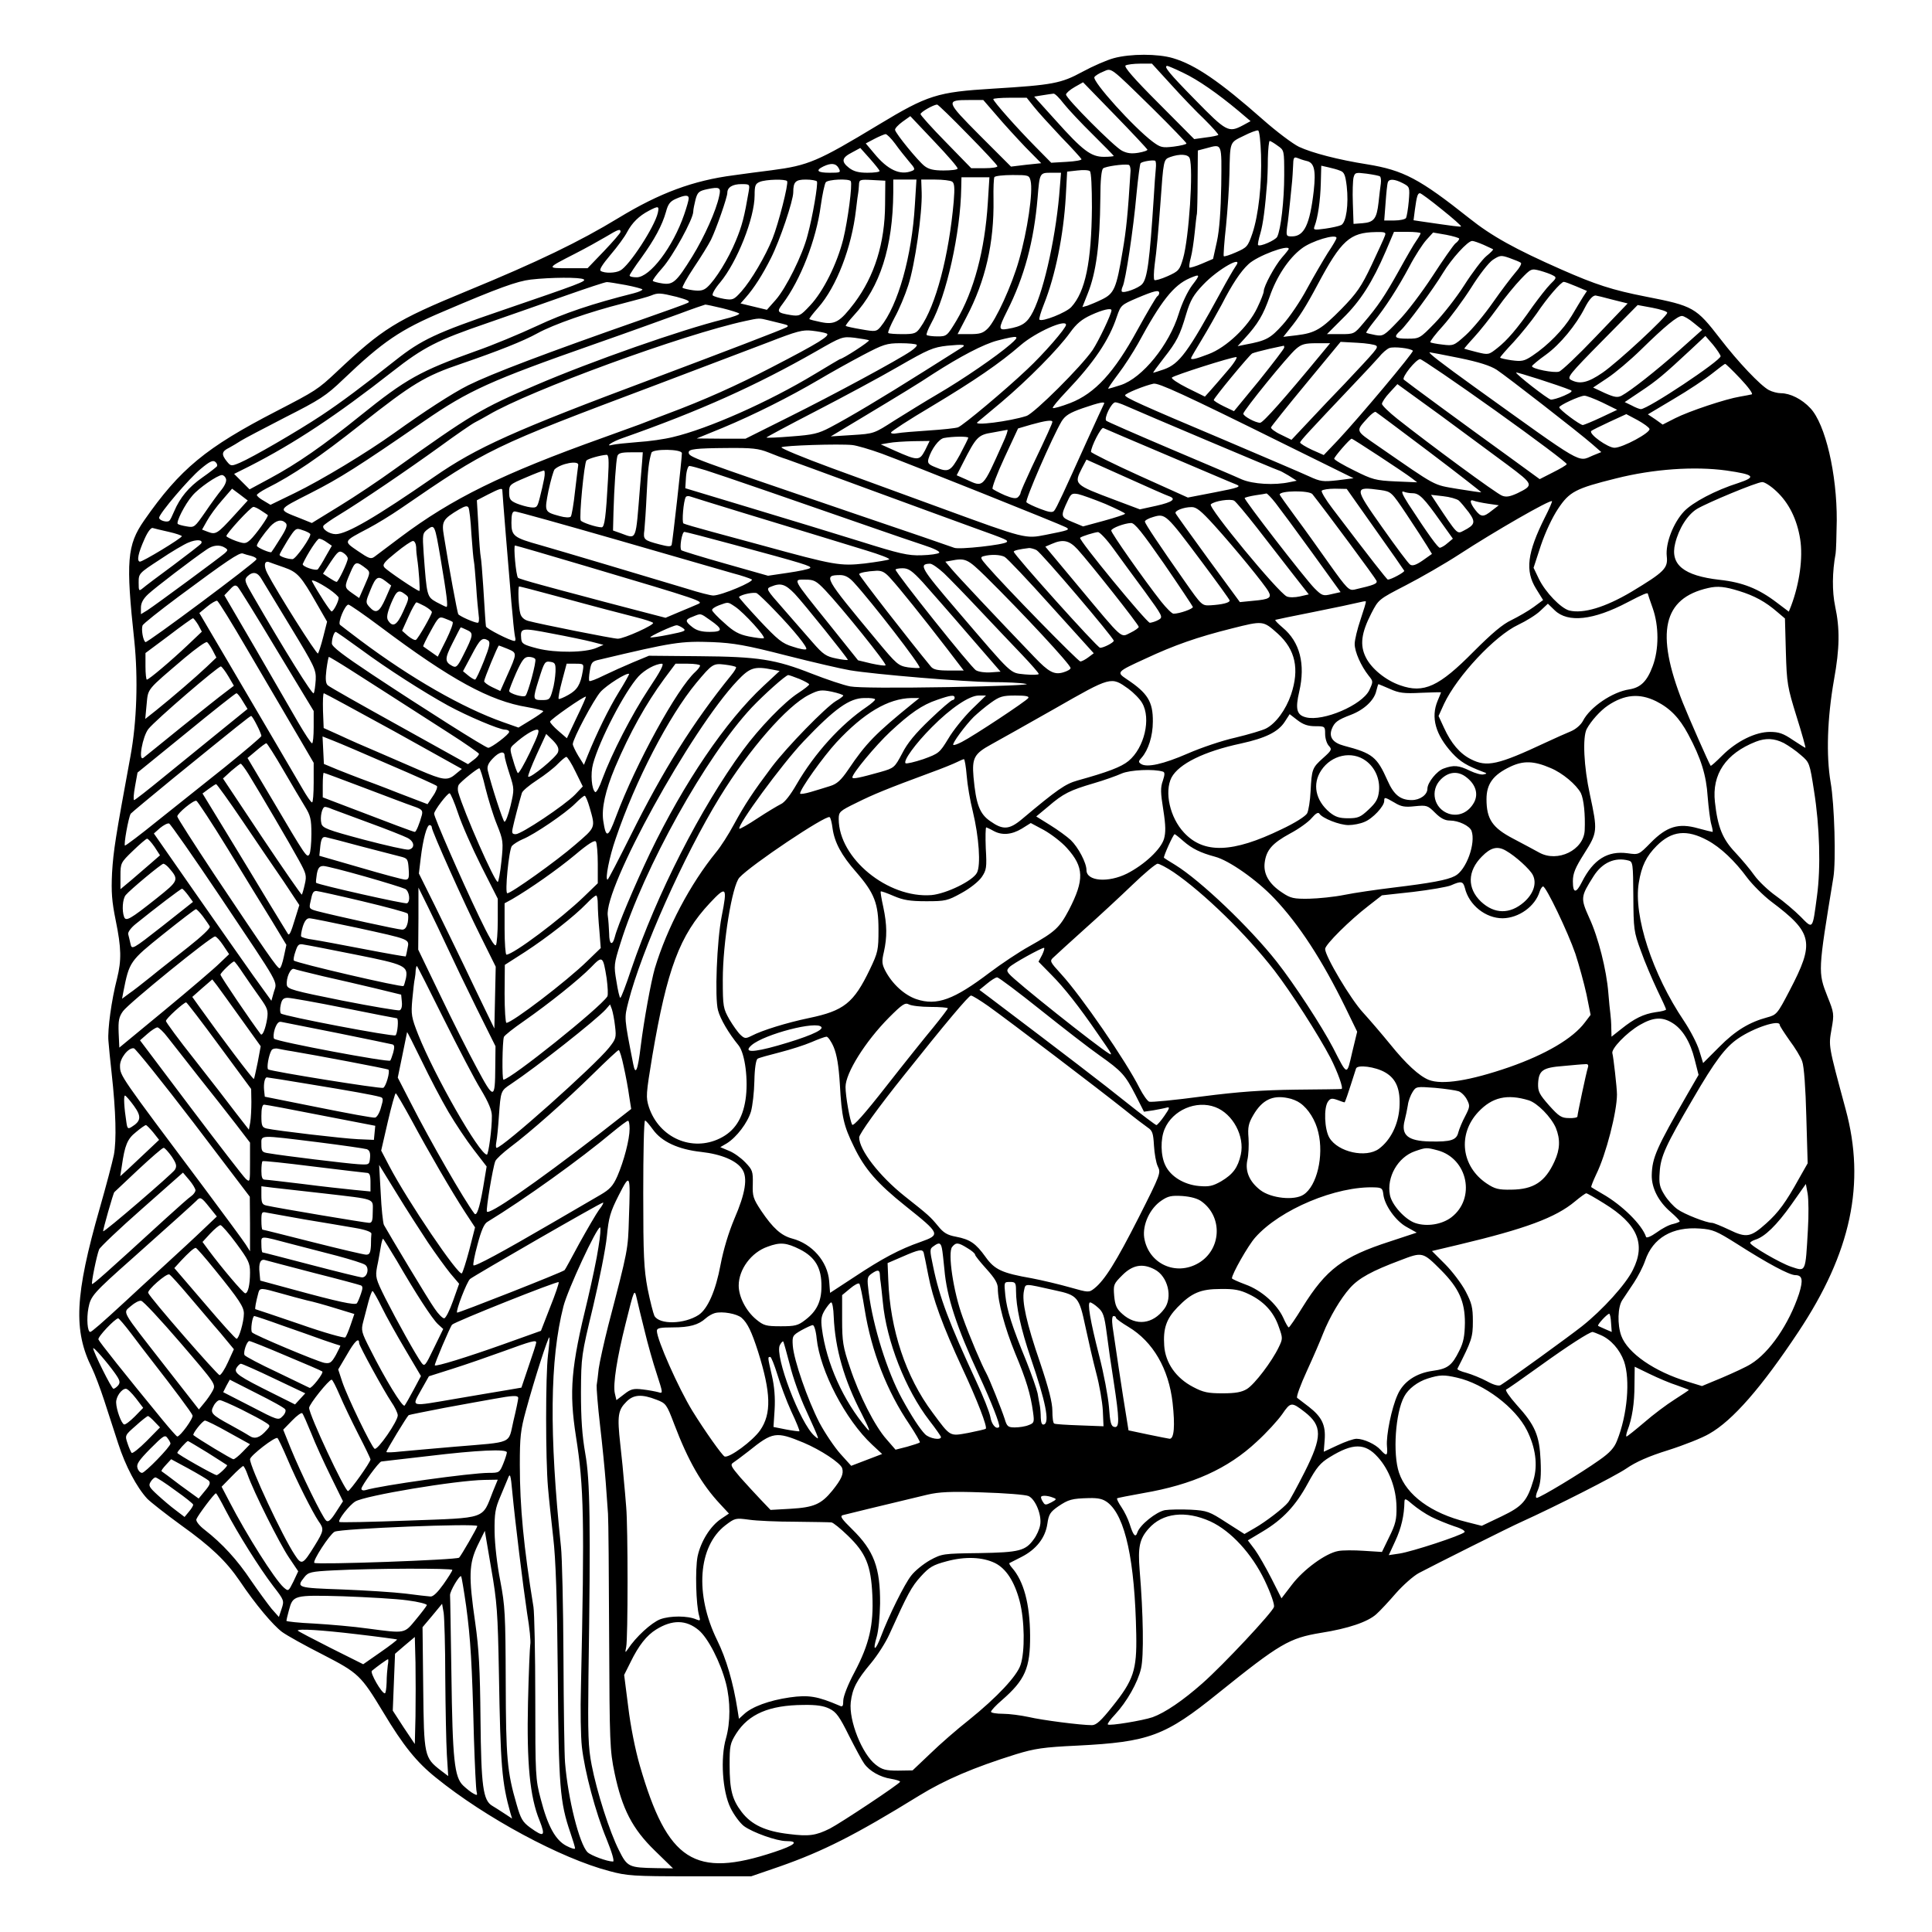 <?xml version="1.0" standalone="no"?>
<!DOCTYPE svg PUBLIC "-//W3C//DTD SVG 20010904//EN"
 "http://www.w3.org/TR/2001/REC-SVG-20010904/DTD/svg10.dtd">
<svg version="1.0" xmlns="http://www.w3.org/2000/svg"
 width="850pt" height="850pt" viewBox="0 0 850 850"
 preserveAspectRatio="xMidYMid meet">
<g transform="translate(0,850) scale(0.1,-0.1)"
fill="#000000" stroke="none">
<path d="M4900 8244 c-30 -8 -92 -35 -138 -60 -94 -51 -130 -58 -393 -74 -246
-15 -287 -28 -504 -159 -268 -162 -309 -179 -470 -200 -49 -6 -124 -16 -166
-22 -179 -23 -327 -78 -508 -188 -171 -104 -355 -193 -666 -321 -315 -130
-370 -164 -575 -357 -82 -77 -92 -83 -264 -172 -310 -160 -424 -254 -582 -481
-75 -108 -81 -179 -43 -530 17 -165 11 -356 -17 -507 -66 -358 -75 -415 -81
-513 -4 -85 -1 -125 16 -209 25 -122 26 -175 6 -256 -25 -97 -42 -224 -38
-274 2 -25 8 -89 14 -141 19 -171 22 -297 10 -361 -7 -34 -35 -140 -62 -234
-110 -384 -117 -539 -34 -705 12 -25 36 -88 53 -140 17 -52 45 -138 62 -191
32 -99 81 -192 128 -243 15 -15 81 -67 147 -115 133 -95 200 -159 260 -247 69
-103 146 -194 186 -224 22 -16 103 -61 180 -100 157 -81 167 -91 265 -253 88
-147 147 -220 232 -288 217 -176 549 -355 763 -411 77 -21 107 -23 354 -23
l270 0 125 43 c191 67 332 138 614 312 114 70 240 124 426 182 82 25 120 31
270 38 316 16 386 42 620 231 271 218 312 242 451 265 121 19 206 48 244 82
17 15 56 57 87 93 31 35 76 75 100 88 62 33 405 205 453 226 150 68 410 200
460 234 42 29 98 54 185 81 69 22 150 54 180 72 103 58 230 204 392 448 232
349 297 653 208 980 -77 285 -75 276 -62 352 12 67 11 72 -18 144 -42 107 -42
109 26 523 12 71 5 323 -12 419 -20 118 -15 282 15 452 25 138 26 224 5 322
-14 67 -13 151 2 233 2 11 4 76 5 145 1 205 -50 424 -116 494 -37 40 -89 66
-130 66 -14 0 -38 6 -53 14 -37 20 -135 123 -214 226 -106 137 -117 144 -327
185 -148 29 -221 53 -371 119 -204 90 -307 147 -406 226 -218 173 -289 211
-449 237 -127 20 -242 50 -300 77 -27 13 -99 67 -160 121 -188 166 -296 240
-394 269 -67 20 -187 20 -261 0z m252 -116 c45 -50 112 -120 148 -154 35 -35
62 -65 60 -68 -3 -2 -28 -8 -56 -11 l-50 -7 -157 158 c-109 109 -153 160 -145
166 7 4 36 8 65 8 l51 0 84 -92z m53 52 c66 -31 153 -92 244 -168 l53 -45 -33
-18 c-64 -34 -73 -29 -211 112 -115 117 -141 149 -122 149 3 0 34 -13 69 -30z
m-132 -159 c81 -80 147 -149 147 -152 0 -4 -25 -10 -56 -14 -50 -6 -58 -4 -92
21 -84 63 -268 267 -257 285 4 6 21 17 39 24 38 16 25 26 219 -164z m-25 -179
c2 -4 -16 -10 -39 -14 -30 -5 -50 -3 -73 9 -35 18 -246 230 -246 247 0 6 17
21 38 33 l37 21 140 -144 c77 -79 141 -148 143 -152z m-368 202 c19 -24 77
-86 128 -136 50 -50 92 -92 92 -94 0 -2 -19 -4 -43 -4 -57 0 -93 27 -213 161
l-94 104 37 6 c21 3 43 7 48 7 6 1 26 -19 45 -44z m-131 -14 c18 -23 72 -82
119 -132 48 -49 88 -94 90 -98 2 -5 -28 -10 -65 -12 l-68 -4 -70 71 c-80 81
-185 199 -185 209 0 3 33 6 73 6 l74 0 32 -40z m-165 -37 c32 -38 89 -100 127
-140 l70 -71 -67 -7 -66 -8 -137 137 c-151 152 -152 156 -45 156 l60 0 58 -67z
m-126 -84 c70 -71 129 -134 130 -140 2 -5 -23 -9 -56 -9 l-59 0 -111 114 c-62
63 -112 119 -112 124 0 9 56 41 73 42 4 0 65 -59 135 -131z m-45 -151 c-2 -5
-30 -8 -62 -8 -43 0 -65 5 -84 20 -28 22 -124 139 -129 158 -2 6 13 22 32 36
l35 25 106 -112 c59 -62 105 -115 102 -119z m1335 61 c4 -129 -11 -265 -38
-346 -20 -58 -24 -62 -72 -83 -27 -12 -52 -20 -54 -17 -2 2 2 62 10 133 7 71
14 174 15 229 3 143 0 137 62 167 29 15 59 26 64 24 6 -1 11 -49 13 -107z
m-1610 49 c17 -24 45 -59 61 -78 27 -31 29 -36 13 -42 -52 -21 -107 5 -166 77
l-37 44 38 20 c21 11 43 20 49 21 6 0 25 -19 42 -42z m1683 -9 c29 -20 29 -20
29 -130 0 -111 -15 -240 -31 -271 -8 -15 -76 -45 -84 -36 -2 2 2 25 10 51 12
41 21 111 30 226 1 14 3 61 3 104 1 42 5 77 8 77 3 0 19 -9 35 -21z m-248
-174 c-2 -111 -8 -197 -19 -247 l-17 -77 -49 -21 c-28 -12 -52 -19 -55 -17 -2
3 0 22 6 43 6 22 13 71 17 109 4 39 8 77 10 85 1 8 3 74 3 147 l1 131 38 10
c70 19 67 25 65 -163z m-1503 63 c0 -5 -24 -8 -54 -8 -39 0 -60 6 -80 21 -36
28 -33 45 12 68 l37 20 42 -47 c23 -26 42 -50 43 -54z m1364 56 c17 -45 -3
-352 -29 -441 -15 -51 -19 -56 -68 -78 -29 -13 -55 -20 -58 -17 -4 4 -3 34 1
67 9 64 16 146 25 265 14 199 14 198 43 209 42 15 79 13 86 -5z m514 -12 c34
-7 42 -40 32 -131 -17 -149 -42 -201 -96 -201 -25 0 -26 2 -21 43 4 23 9 74
13 112 4 39 8 79 9 90 1 11 3 40 4 64 1 37 3 42 19 36 9 -4 27 -10 40 -13z
m-663 -35 c-2 -18 -6 -75 -9 -127 -18 -277 -28 -355 -51 -380 -16 -18 -80 -41
-89 -33 -3 3 -1 13 3 22 13 24 48 257 61 406 7 72 15 133 18 137 8 8 54 15 64
11 4 -2 5 -18 3 -36z m-1395 3 c10 -19 8 -20 -40 -20 -54 0 -64 10 -27 28 34
16 55 14 67 -8z m1284 -11 c-12 -194 -19 -261 -35 -354 -27 -163 -37 -186 -90
-212 -24 -12 -54 -24 -65 -28 l-22 -6 23 58 c38 94 54 218 56 420 0 81 5 125
12 132 11 9 88 20 112 16 6 -1 9 -13 9 -26z m922 0 c18 -6 23 -19 29 -68 9
-80 -2 -159 -24 -171 -10 -5 -42 -12 -71 -16 -50 -7 -53 -6 -46 12 14 37 25
111 27 188 l2 77 31 -7 c17 -4 41 -10 52 -15z m-1092 -162 c-2 -240 -29 -371
-91 -438 -22 -24 -129 -67 -140 -55 -3 2 6 33 20 68 50 125 86 302 96 473 l6
110 45 5 c25 3 50 2 55 -3 6 -5 9 -69 9 -160z m-141 91 c-14 -201 -67 -447
-118 -549 -26 -51 -48 -65 -112 -76 -41 -7 -41 1 -3 77 77 152 119 310 135
500 9 110 9 110 60 110 l43 0 -5 -62z m1408 46 c4 -2 6 -16 4 -32 -2 -15 -7
-52 -10 -83 -8 -71 -20 -87 -70 -91 l-40 -3 -3 90 c-2 50 0 101 3 114 6 22 9
23 57 17 29 -4 55 -9 59 -12z m-1537 -19 c12 -47 -14 -222 -51 -350 -31 -110
-102 -265 -137 -300 -21 -21 -35 -25 -79 -25 l-54 0 39 75 c84 160 122 327
119 518 -1 49 1 93 4 98 4 5 39 9 80 9 70 0 73 -1 79 -25z m-188 -97 c-13
-208 -61 -389 -139 -520 -40 -66 -42 -68 -82 -68 -23 0 -44 3 -48 6 -3 3 6 26
19 50 68 122 130 401 133 597 l1 47 61 0 62 0 -7 -112z m-883 95 c7 -11 -38
-187 -64 -252 -31 -78 -95 -186 -137 -233 -33 -37 -38 -39 -76 -33 -23 4 -45
11 -50 15 -5 5 9 30 32 57 75 90 152 284 152 384 0 42 3 51 23 59 27 11 114
13 120 3z m131 -1 c6 -10 -19 -157 -41 -237 -22 -87 -95 -233 -140 -284 l-39
-44 -58 14 -58 14 22 25 c38 43 76 103 112 175 39 77 98 252 98 289 0 46 10
56 55 56 24 0 46 -4 49 -8z m149 1 c8 -15 -13 -173 -33 -255 -27 -108 -88
-231 -146 -292 -43 -46 -47 -48 -86 -42 -59 10 -62 14 -35 49 79 105 148 282
168 432 7 50 17 96 22 103 10 13 103 17 110 5z m151 -103 c-1 -169 -46 -314
-135 -433 -64 -84 -86 -97 -148 -84 -25 5 -48 11 -50 13 -2 2 16 25 39 51 80
91 147 264 166 430 4 37 9 71 10 76 1 4 2 18 3 32 1 25 3 26 59 23 l57 -3 -1
-105z m131 -2 c-13 -225 -74 -442 -151 -536 -18 -21 -22 -22 -84 -11 -36 6
-67 13 -69 15 -2 2 14 23 36 47 115 124 171 300 173 540 l0 57 51 0 51 0 -7
-112z m164 103 c10 -7 12 -26 7 -87 -21 -239 -79 -460 -147 -555 -18 -26 -26
-29 -78 -29 -32 0 -60 2 -63 5 -3 3 10 34 28 68 19 34 46 98 60 142 29 88 62
318 59 408 l-2 57 61 0 c34 0 67 -4 75 -9z m1983 -7 c30 -16 31 -17 26 -79 -3
-35 -9 -68 -12 -74 -4 -6 -27 -11 -51 -11 l-45 0 6 78 c3 42 7 83 10 90 5 16
29 15 66 -4z m-2878 -36 c-19 -111 -29 -151 -57 -218 -32 -78 -89 -171 -126
-204 -16 -14 -30 -17 -62 -13 -22 3 -43 8 -46 11 -3 3 19 43 49 88 31 46 65
101 76 123 23 47 72 187 72 207 0 24 23 38 62 38 37 0 37 -1 32 -32z m-130
-21 c-13 -63 -65 -179 -118 -265 -70 -113 -85 -126 -132 -119 -20 3 -39 8 -42
11 -2 3 16 28 42 57 45 50 136 215 136 248 0 9 5 33 10 53 9 33 15 38 53 46
53 11 60 7 51 -31z m3179 -58 c49 -39 87 -73 85 -75 -3 -3 -32 1 -176 22 l-33
5 6 47 c8 58 12 72 22 72 5 0 48 -32 96 -71z m-3313 48 c0 -8 -9 -39 -20 -71
-49 -142 -150 -276 -209 -276 -17 0 -31 3 -31 8 0 4 23 39 51 77 59 82 92 143
109 203 9 34 18 46 43 57 41 18 57 18 57 2z m-136 -64 c-14 -61 -126 -233
-165 -253 -21 -12 -69 -13 -86 -2 -8 5 7 28 43 71 30 35 63 80 73 100 22 41
52 71 96 94 42 22 46 21 39 -10z m-164 -83 c0 -5 -33 -43 -73 -85 l-72 -75
-85 0 c-96 0 -97 -1 30 64 47 24 108 58 135 74 55 33 65 37 65 22z m3363 -17
c-3 -10 -30 -68 -59 -130 -45 -95 -65 -123 -131 -191 -90 -91 -116 -107 -198
-117 l-59 -7 27 34 c42 51 73 100 124 196 104 195 142 229 255 231 41 1 47 -1
41 -16z m157 11 c0 -3 -8 -18 -18 -32 -11 -15 -45 -74 -77 -132 -63 -113 -92
-156 -156 -231 -41 -49 -42 -49 -101 -49 l-60 0 70 70 c78 76 130 159 188 293
l37 87 59 0 c32 0 58 -3 58 -6z m170 -24 c0 -4 -7 -14 -17 -21 -9 -8 -54 -72
-100 -143 -47 -72 -114 -161 -151 -198 -62 -65 -67 -68 -101 -62 -20 4 -38 8
-40 10 -2 1 12 22 31 46 53 65 110 154 159 246 24 46 58 98 74 116 l30 33 58
-10 c31 -6 57 -14 57 -17z m-540 3 c0 -5 -17 -34 -38 -65 -20 -32 -61 -102
-91 -157 -29 -55 -78 -127 -108 -160 -54 -60 -72 -70 -164 -87 l-34 -7 31 34
c58 63 82 104 110 184 30 87 83 168 140 211 43 34 154 67 154 47z m647 -30
c21 -10 40 -18 42 -20 2 -1 -11 -15 -30 -30 -18 -15 -62 -73 -97 -128 -35 -55
-94 -130 -130 -167 -65 -67 -67 -68 -119 -68 -58 0 -64 7 -31 36 28 25 145
184 187 254 37 61 108 140 128 140 7 0 29 -8 50 -17z m-857 -18 c0 -2 -13 -19
-30 -38 -31 -36 -80 -126 -80 -148 0 -8 -13 -41 -29 -74 -39 -82 -136 -174
-214 -203 -57 -22 -77 -26 -77 -18 0 3 22 40 48 83 26 43 65 112 87 153 45 88
83 146 118 178 38 36 177 88 177 67z m1021 -61 c5 -3 -5 -22 -23 -42 -18 -21
-63 -80 -100 -133 -37 -53 -91 -118 -120 -144 -51 -46 -54 -47 -102 -41 -27 3
-51 8 -53 10 -3 3 22 36 56 73 33 37 89 113 124 168 35 56 76 109 95 122 31
20 36 21 73 8 22 -8 45 -17 50 -21z m-1255 -16 c-9 -13 -38 -63 -65 -113 -144
-264 -182 -316 -250 -340 -24 -8 -45 -15 -47 -15 -3 0 18 28 45 63 59 75 72
101 100 196 18 60 32 84 74 128 66 70 183 135 143 81z m1397 -40 c16 -8 15
-12 -12 -38 -16 -16 -50 -60 -77 -97 -71 -102 -113 -150 -156 -184 -38 -30
-39 -31 -91 -18 -28 7 -53 14 -55 15 -1 0 18 23 43 50 25 27 71 85 103 129 31
44 78 101 103 127 45 47 46 47 85 37 21 -6 47 -15 57 -21z m-1588 -43 c-20
-27 -45 -79 -59 -125 -42 -137 -160 -283 -255 -314 -27 -9 -52 -16 -55 -16 -3
0 17 29 44 65 27 35 65 95 86 132 103 190 157 258 228 289 47 20 48 17 11 -31z
m-2677 26 c13 -8 -19 -20 -358 -136 -290 -99 -355 -129 -470 -220 -143 -113
-239 -185 -325 -242 -107 -71 -304 -185 -360 -209 -38 -16 -40 -15 -57 6 -25
31 -23 44 10 60 15 8 38 22 52 31 14 9 102 55 195 103 152 77 179 94 255 167
175 167 252 219 439 298 245 105 327 134 386 141 87 10 218 11 233 1z m185
-25 c37 -7 70 -16 73 -19 3 -3 -14 -11 -37 -17 -183 -46 -308 -88 -427 -144
-75 -35 -195 -85 -267 -110 -246 -88 -309 -123 -510 -285 -161 -130 -277 -211
-398 -276 l-89 -48 -34 34 -34 34 68 34 c198 101 382 223 627 415 139 109 198
139 420 215 99 34 254 89 345 121 91 32 172 59 180 59 8 0 45 -6 83 -13z
m4182 -6 l47 -20 -17 -26 c-9 -15 -32 -52 -50 -83 -36 -60 -104 -130 -173
-176 -36 -24 -47 -26 -92 -20 -27 4 -50 9 -50 12 0 3 27 34 60 69 32 35 78 92
101 125 46 69 107 139 119 139 5 0 29 -9 55 -20z m-1835 -29 c0 -6 -4 -12 -9
-15 -5 -4 -44 -70 -87 -148 -102 -187 -187 -279 -295 -321 -39 -15 -74 -25
-77 -22 -3 3 24 35 59 72 122 128 189 227 223 331 17 49 19 51 89 81 76 32 97
37 97 22z m-2123 -17 c47 -13 61 -19 50 -26 -9 -5 -101 -38 -204 -74 -423
-148 -660 -238 -763 -289 -70 -35 -196 -117 -324 -209 -123 -88 -320 -207
-439 -265 l-107 -52 -30 18 c-17 9 -30 21 -30 25 0 4 19 17 42 29 116 58 231
136 418 284 224 177 280 211 440 265 160 55 272 99 335 134 71 39 229 94 375
131 58 15 114 30 125 35 29 12 39 12 112 -6z m4116 -12 l68 -17 -141 -147
c-77 -81 -150 -150 -161 -153 -22 -7 -119 12 -119 24 0 3 28 27 62 51 62 45
132 130 170 205 19 37 35 55 48 55 3 0 36 -8 73 -18z m-3915 -38 c37 -9 70
-20 74 -23 5 -4 -27 -16 -70 -26 -182 -45 -577 -183 -826 -290 -239 -102 -282
-128 -621 -370 -66 -48 -174 -120 -241 -161 l-122 -75 -52 21 c-101 40 -104
34 47 111 128 65 210 117 500 317 195 134 289 177 748 338 149 52 317 113 375
134 58 22 109 39 113 40 4 0 38 -7 75 -16z m4157 -20 c0 -16 -219 -219 -285
-264 -64 -44 -100 -52 -139 -31 -18 10 -6 25 137 170 l157 159 65 -12 c36 -7
65 -16 65 -22z m-2445 11 c0 -17 -57 -136 -83 -175 -50 -73 -256 -278 -291
-290 -74 -24 -240 -45 -215 -27 2 2 49 41 104 87 117 99 250 233 303 307 28
39 51 58 92 77 52 24 90 32 90 21z m2562 -56 l37 -30 -102 -91 c-103 -91 -212
-177 -253 -199 -18 -9 -31 -7 -74 12 l-51 24 63 42 c35 23 101 79 148 125 105
103 160 148 180 148 8 0 32 -14 52 -31z m-4072 12 c19 -5 48 -12 65 -16 22 -5
26 -9 15 -15 -18 -10 -274 -108 -585 -225 -615 -230 -777 -303 -965 -433 -256
-177 -384 -252 -433 -252 -28 0 -62 23 -54 37 3 5 34 27 69 48 97 59 299 196
443 300 71 52 141 100 155 107 14 7 41 22 60 33 181 107 856 354 1130 413 60
13 60 13 100 3z m1310 -20 c0 -15 -99 -129 -171 -196 -96 -91 -281 -246 -304
-255 -11 -4 -69 -10 -130 -14 -60 -4 -122 -9 -137 -12 -16 -3 -28 -2 -28 3 0
5 80 57 178 115 190 114 301 190 393 270 65 56 199 116 199 89z m-1054 -38
c21 -8 -34 -42 -241 -149 -156 -81 -299 -145 -460 -205 -44 -17 -98 -37 -120
-46 -22 -8 -94 -34 -160 -58 -445 -159 -666 -268 -894 -439 -52 -39 -102 -77
-113 -85 -16 -12 -24 -9 -74 25 -64 44 -65 41 47 100 36 19 100 58 142 87 386
265 396 270 1127 545 190 72 410 156 490 186 126 49 151 56 193 51 26 -3 54
-8 63 -12z m187 -30 c6 -4 -116 -83 -128 -83 -1 0 -51 -30 -111 -66 -200 -121
-467 -240 -624 -277 -36 -9 -105 -19 -155 -22 -49 -4 -99 -9 -110 -12 -37 -10
-2 14 45 30 341 120 587 231 850 381 113 65 116 66 170 60 30 -4 59 -9 63 -11z
m622 -18 c-60 -52 -207 -153 -320 -219 -55 -32 -140 -85 -190 -116 -90 -58
-90 -58 -185 -64 l-95 -6 130 78 c173 104 260 157 320 197 118 76 222 131 284
147 94 24 101 22 56 -17z m3125 -52 c0 -20 -320 -233 -351 -233 -5 0 -24 7
-40 16 l-31 15 70 47 c71 47 103 74 221 184 l64 60 33 -38 c18 -22 33 -45 34
-51z m-1515 46 c9 -9 3 -16 -141 -169 -40 -41 -108 -113 -152 -160 l-80 -85
-47 23 c-26 12 -45 27 -43 32 2 5 71 92 154 192 l152 184 73 -4 c41 -2 78 -8
84 -13z m-2022 4 c4 -3 -8 -16 -26 -28 -55 -38 -338 -191 -537 -290 l-190 -95
-107 0 -108 1 115 47 c139 58 292 135 420 210 52 31 140 80 195 109 91 48 106
53 166 53 36 0 69 -3 72 -7z m197 -13 c-8 -5 -82 -52 -165 -104 -184 -116
-330 -203 -412 -246 -53 -28 -76 -33 -170 -40 -59 -5 -109 -7 -111 -5 -2 1 95
53 215 115 120 62 284 150 365 197 132 76 153 85 215 92 72 7 87 5 63 -9z
m1579 -32 c-155 -188 -252 -298 -265 -298 -21 0 -74 29 -74 40 0 13 197 256
232 285 24 21 40 25 90 25 l60 0 -43 -52z m-159 33 c0 -5 -50 -70 -110 -145
l-111 -135 -44 21 c-25 12 -45 25 -45 28 0 9 155 196 169 205 6 3 39 12 74 20
34 7 63 14 65 14 1 1 2 -3 2 -8z m566 -14 c6 -5 -237 -295 -331 -395 l-61 -64
-52 23 c-28 13 -52 28 -52 32 0 7 36 46 236 257 45 47 94 100 110 118 15 19
36 37 47 41 20 7 92 -1 103 -12z m204 -32 c88 -18 137 -34 165 -52 45 -30 358
-273 420 -327 l40 -35 -37 -15 c-68 -29 -33 -49 -523 303 -143 103 -204 150
-195 151 3 0 61 -11 130 -25z m-1016 -52 c-27 -32 -61 -71 -76 -88 l-27 -30
-77 38 c-42 21 -73 42 -68 46 10 10 261 90 283 90 7 1 -8 -25 -35 -56z m1176
-180 c175 -125 316 -231 313 -235 -2 -5 -30 -21 -62 -37 l-57 -29 -140 102
c-183 132 -447 326 -458 336 -10 10 54 90 72 90 7 0 157 -102 332 -227z m1077
141 c34 -36 57 -67 50 -69 -7 -2 -30 -6 -52 -10 -62 -10 -224 -64 -285 -95
l-55 -28 -32 23 -33 22 114 68 c63 37 138 87 168 111 29 23 55 43 58 43 2 1
32 -28 67 -65z m-748 -50 c12 -4 4 -11 -28 -25 -25 -11 -51 -18 -58 -17 -15 3
-152 110 -153 119 0 4 188 -56 239 -77z m-1254 -240 l300 -148 -70 -9 c-64 -7
-75 -6 -125 17 -30 14 -199 86 -375 161 -370 156 -435 186 -435 196 0 8 87 43
125 51 22 4 130 -45 580 -268z m977 -89 c116 -87 117 -89 44 -125 -33 -15 -49
-18 -67 -11 -24 8 -322 228 -461 338 -38 30 -68 60 -68 66 0 7 15 30 34 50
l34 37 189 -137 c103 -76 236 -174 295 -218z m418 274 l65 -32 -70 -33 c-38
-18 -75 -33 -81 -34 -13 0 -104 68 -104 78 0 9 89 50 110 51 8 1 44 -13 80
-30z m-2193 -6 c-3 -5 -36 -78 -75 -163 -102 -226 -133 -294 -144 -307 -7 -9
-22 -7 -61 8 -29 11 -56 24 -61 29 -8 8 115 290 155 357 16 25 35 37 92 57 76
26 101 31 94 19z m95 -8 c74 -33 670 -285 675 -285 3 0 22 -10 42 -22 l36 -23
-30 -6 c-68 -15 -163 -9 -212 12 -26 12 -169 73 -318 136 -148 63 -274 118
-278 122 -11 11 23 81 40 81 7 0 27 -7 45 -15z m1337 -204 c127 -96 229 -176
228 -177 -1 -1 -48 6 -104 15 -111 19 -86 6 -351 189 -101 70 -99 63 -43 125
14 15 28 26 33 25 4 -2 111 -82 237 -177z m968 102 c6 -16 -118 -83 -154 -83
-29 0 -115 61 -102 74 3 3 39 21 80 40 l74 34 49 -26 c27 -15 51 -32 53 -39z
m-2627 31 c0 -6 -22 -56 -91 -200 -27 -58 -49 -108 -49 -113 0 -4 -5 -12 -11
-18 -8 -8 -24 -6 -58 8 -25 11 -49 24 -54 28 -4 4 19 66 52 137 l60 129 58 17
c61 17 93 22 93 12z m510 -149 c151 -64 286 -122 300 -127 22 -9 9 -14 -95
-34 l-119 -23 -213 96 c-117 53 -213 101 -213 105 0 23 44 109 54 105 6 -3
135 -58 286 -122z m-729 53 c-89 -198 -83 -193 -159 -158 l-43 19 27 53 c59
116 67 125 131 135 32 6 61 11 65 12 4 0 -5 -27 -21 -61z m-151 26 c0 -3 -17
-37 -37 -75 -41 -74 -50 -79 -109 -54 -30 12 -34 18 -29 37 13 43 46 87 68 91
36 7 107 8 107 1z m1808 -81 c64 -42 128 -85 142 -96 l25 -19 -95 4 c-88 4
-102 8 -182 48 -49 24 -88 47 -88 52 0 8 69 88 77 88 2 0 57 -35 121 -77z
m-1998 26 c-25 -47 -31 -47 -135 -1 l-60 27 35 6 c19 4 68 7 108 8 l72 1 -20
-41z m-190 -15 c114 -42 789 -312 810 -324 19 -11 12 -13 -89 -33 -90 -18 -90
-18 -456 116 -143 52 -362 132 -487 178 -125 46 -224 87 -220 91 8 8 255 16
312 10 19 -2 78 -19 130 -38z m-498 5 c29 -12 64 -25 78 -29 14 -5 174 -63
355 -130 182 -67 393 -144 470 -172 145 -52 151 -55 144 -63 -13 -12 -210 -34
-231 -25 -13 5 -210 73 -438 150 -726 248 -730 249 -730 270 0 14 31 18 167
19 113 1 140 -2 185 -20z m-382 -3 c0 -25 -41 -391 -45 -403 -3 -9 -16 -8 -54
2 -68 18 -72 21 -66 63 2 20 7 91 10 157 5 110 10 147 21 183 5 18 134 17 134
-2z m-175 -38 c-2 -24 -6 -72 -9 -108 -20 -247 -13 -232 -85 -206 l-34 12 2
80 c3 107 11 225 17 247 4 13 17 17 59 17 l53 0 -3 -42z m-150 -75 c-9 -165
-15 -213 -28 -213 -23 0 -86 21 -92 30 -8 13 15 252 25 264 8 8 60 23 88 25
10 1 12 -21 7 -106z m-1720 56 c-3 -4 -32 -27 -65 -50 -60 -42 -98 -88 -124
-149 -8 -19 -17 -38 -21 -41 -9 -9 -45 1 -45 13 0 18 132 173 183 215 38 32
54 40 64 31 7 -5 10 -14 8 -19z m4188 -132 c34 -12 16 -26 -55 -42 l-73 -16
-109 41 c-181 68 -182 69 -146 140 l20 38 172 -77 c95 -43 181 -81 191 -84z
m-2599 137 c-1 -5 -7 -56 -14 -114 -6 -58 -15 -109 -19 -113 -5 -5 -26 -4 -47
2 -70 19 -69 19 -51 112 10 46 22 88 27 94 27 26 107 41 104 19z m561 -23 c55
-17 426 -145 750 -258 72 -25 165 -57 208 -71 47 -15 74 -29 69 -34 -5 -5 -40
-10 -78 -11 -59 -2 -97 7 -269 61 -110 34 -328 101 -485 148 l-285 86 3 49 c2
28 9 49 15 49 7 0 39 -9 72 -19z m4490 -1 c124 -18 134 -28 53 -55 -101 -32
-201 -85 -239 -125 -47 -50 -82 -140 -76 -197 6 -53 -10 -69 -156 -157 -115
-68 -211 -97 -273 -82 -37 10 -105 80 -134 140 l-23 48 32 98 c20 59 50 123
76 162 50 75 77 89 254 133 166 42 347 54 486 35z m-5201 -36 c-4 -20 -12 -57
-19 -83 -11 -43 -13 -46 -41 -43 -16 2 -44 10 -61 17 -28 12 -33 19 -33 49 0
33 2 35 73 65 39 17 76 31 80 31 4 0 5 -16 1 -36z m-1400 0 c4 -10 -4 -29 -19
-48 -14 -17 -47 -62 -72 -99 -46 -66 -48 -69 -81 -63 -19 3 -37 8 -40 11 -8 8
31 86 64 124 28 34 110 90 130 91 7 0 15 -7 18 -16z m6821 -55 c55 -51 91
-123 105 -211 13 -82 -3 -196 -40 -294 l-10 -25 -53 40 c-80 61 -150 89 -251
100 -159 18 -219 67 -196 160 16 66 54 126 96 152 45 27 263 118 287 118 9 1
38 -17 62 -40z m-6786 -108 c-73 -80 -80 -84 -114 -71 l-26 10 22 39 c12 22
42 63 66 90 l44 51 35 -26 34 -26 -61 -67z m1181 112 c0 -11 29 -366 35 -433
2 -30 7 -86 11 -125 3 -38 8 -78 10 -87 3 -10 2 -18 -2 -18 -18 0 -124 54
-126 64 -2 16 -4 46 -12 176 -4 63 -9 122 -11 130 -2 8 -7 68 -10 132 l-7 117
48 25 c53 27 64 30 64 19z m3840 -171 c69 -97 126 -179 128 -183 3 -6 -58 -39
-72 -39 -4 0 -77 93 -244 313 -29 38 -50 73 -47 78 4 5 30 9 58 9 l52 -1 125
-177z m24 172 c47 -7 48 -8 115 -108 37 -56 77 -117 89 -137 l22 -36 -41 -29
c-29 -20 -45 -25 -55 -18 -8 5 -63 79 -123 164 -125 177 -125 180 -7 164z
m-300 -18 c61 -77 278 -370 282 -381 5 -13 -10 -19 -97 -39 -24 -5 -33 4 -110
112 -45 64 -113 159 -151 210 -37 50 -68 94 -68 96 0 18 130 19 144 2z m441 4
c29 0 50 -21 122 -123 l55 -77 -24 -20 c-12 -11 -27 -19 -33 -20 -9 0 -51 58
-139 193 -26 41 -33 58 -21 54 9 -4 27 -7 40 -7z m-1352 -47 c48 -21 87 -40
87 -43 0 -3 -42 -17 -93 -31 l-92 -25 -48 20 c-51 21 -52 24 -19 94 14 30 18
33 46 28 17 -4 70 -23 119 -43z m748 5 c18 -23 90 -120 160 -217 l127 -176
-40 -9 c-37 -9 -42 -7 -75 26 -44 45 -312 392 -307 397 3 3 23 8 47 12 23 3
45 7 49 8 3 0 21 -18 39 -41z m-2346 -43 c116 -35 262 -80 325 -99 63 -19 163
-50 222 -68 59 -18 104 -35 100 -39 -4 -3 -52 -11 -107 -18 -109 -12 -133 -8
-450 79 -60 16 -162 44 -225 61 -63 17 -118 33 -123 36 -8 5 0 99 10 116 3 5
12 6 22 2 9 -3 111 -35 226 -70z m3153 53 c8 -7 28 -31 44 -52 31 -43 28 -55
-23 -81 -29 -15 -25 -20 -124 129 l-19 29 53 -6 c29 -3 60 -12 69 -19z m-888
-120 c47 -61 117 -151 156 -201 l72 -92 -39 -9 c-23 -5 -47 -5 -58 0 -39 19
-347 392 -334 405 15 15 87 26 103 16 8 -5 53 -59 100 -119z m1016 106 l48 -7
-30 -23 c-37 -30 -48 -30 -73 2 -24 31 -27 49 -7 41 7 -3 35 -9 62 -13z m251
-60 c-78 -156 -88 -235 -39 -314 l31 -50 -42 -31 c-23 -17 -67 -42 -97 -57
-39 -18 -86 -58 -167 -139 -152 -154 -219 -185 -323 -148 -64 22 -127 74 -151
123 -27 54 -20 107 24 193 32 62 32 62 152 124 66 34 172 95 235 136 155 101
400 242 408 234 2 -1 -12 -34 -31 -71z m-4723 -74 c4 -58 9 -112 11 -120 2 -8
6 -58 10 -110 3 -52 9 -110 11 -127 3 -18 1 -33 -4 -33 -15 0 -80 29 -86 38
-4 8 -40 199 -63 344 -11 64 -5 74 67 117 26 15 36 17 41 8 4 -6 10 -59 13
-117z m-924 103 c14 -9 27 -18 28 -19 6 -4 -53 -87 -77 -109 -20 -18 -25 -18
-63 -5 -22 8 -41 18 -42 21 -2 10 107 129 119 129 6 0 22 -8 35 -17z m4193
-65 c87 -96 223 -262 238 -291 15 -27 3 -34 -66 -40 l-60 -6 -140 191 c-77
106 -142 196 -143 200 -5 11 36 27 70 27 21 1 42 -16 101 -81z m-2625 -64
c240 -69 468 -135 506 -146 39 -10 76 -23 83 -27 16 -8 -133 -71 -169 -71 -11
0 -63 13 -116 30 -159 48 -572 171 -646 192 -115 32 -126 40 -126 98 0 38 4
50 15 50 9 0 213 -57 453 -126z m2568 -94 c68 -91 124 -168 124 -172 0 -10
-34 -18 -84 -21 -38 -2 -39 -1 -112 103 -115 164 -175 254 -177 265 -1 5 16
15 38 21 52 15 55 13 211 -196z m-4029 169 c9 -9 3 -26 -24 -68 -19 -31 -37
-58 -39 -60 -5 -5 -64 20 -64 28 0 10 30 52 58 84 27 29 51 34 69 16z m3864
-179 c68 -99 125 -185 127 -190 3 -8 -58 -30 -85 -30 -7 0 -31 24 -55 54 -74
94 -221 303 -219 312 2 11 58 32 87 33 16 1 49 -41 145 -179z m-3183 25 c28
-166 34 -215 26 -215 -3 0 -23 10 -44 21 -42 24 -42 25 -56 213 -6 86 -5 90
17 107 31 23 32 21 57 -126z m-1195 115 c31 -7 57 -16 57 -19 -1 -9 -174 -114
-185 -112 -14 3 -7 38 21 100 14 32 29 51 36 48 7 -2 39 -10 71 -17z m622 -9
c6 -11 -64 -111 -78 -111 -21 0 -57 12 -57 19 0 4 16 32 35 63 35 55 37 56 65
46 17 -5 32 -13 35 -17z m1862 -47 c311 -84 346 -95 337 -103 -5 -5 -49 -14
-97 -21 l-88 -13 -187 53 c-103 29 -190 56 -194 59 -10 8 2 81 13 81 5 0 102
-25 216 -56z m1673 -20 c30 -42 92 -126 137 -187 79 -109 81 -112 60 -124 -12
-7 -29 -12 -38 -13 -14 0 -316 367 -307 374 7 7 64 24 78 25 8 1 40 -33 70
-75z m-4015 25 c-3 -5 -59 -48 -123 -96 -64 -47 -125 -93 -134 -101 -17 -14
-18 -12 -18 25 0 40 1 41 93 101 50 34 108 68 126 75 35 15 66 13 56 -4z m553
5 l22 -15 -27 -47 c-14 -26 -30 -51 -34 -56 -8 -10 -72 12 -67 23 21 46 64
111 72 111 7 0 22 -7 34 -16z m393 -21 c0 -16 2 -37 4 -48 8 -51 14 -145 10
-145 -10 0 -143 90 -154 104 -10 12 0 24 51 65 34 28 68 51 75 51 7 0 13 -12
14 -27z m2910 -10 c56 -62 269 -331 269 -341 0 -4 -16 -16 -37 -26 -44 -21
-27 -37 -228 204 l-146 175 28 12 c50 22 77 16 114 -24z m-3751 7 c13 -8 13
-11 0 -23 -19 -17 -305 -228 -342 -252 l-28 -17 0 29 c0 20 10 39 33 60 29 27
192 152 257 196 27 19 57 22 80 7z m1589 -81 c509 -151 520 -155 491 -167 -14
-6 -51 -22 -83 -35 l-59 -25 -146 38 c-81 21 -183 48 -227 60 -44 11 -123 33
-175 47 -52 14 -98 28 -101 31 -9 10 -21 142 -13 142 4 0 145 -41 313 -91z
m1981 71 c21 -11 340 -386 340 -399 0 -8 -44 -31 -60 -31 -12 0 -380 410 -380
423 0 5 25 11 68 16 7 0 22 -4 32 -9z m-3030 -37 c0 -16 -42 -103 -49 -103 -4
0 -18 8 -33 18 l-27 18 34 52 c32 47 37 51 55 40 11 -7 20 -18 20 -25z m-424
11 c14 -4 24 -10 22 -15 -5 -14 -481 -369 -488 -364 -11 7 -19 56 -13 73 3 8
74 64 157 126 214 159 269 196 284 191 8 -3 25 -8 38 -11z m3314 -4 c11 -6
103 -103 205 -217 l187 -207 -24 -18 c-12 -9 -28 -18 -35 -18 -10 0 -333 330
-412 422 -28 32 -29 37 -14 41 33 9 74 7 93 -3z m-83 -87 c164 -162 373 -387
373 -402 0 -6 -15 -14 -32 -19 -40 -12 -65 2 -127 67 -166 173 -343 361 -365
388 l-27 32 23 4 c66 13 74 9 155 -70z m-3088 41 c60 -21 75 -38 144 -159 l46
-80 -17 -67 c-9 -36 -20 -69 -23 -73 -6 -6 -183 275 -223 353 -17 33 -13 57 8
49 6 -2 35 -13 65 -23z m364 -7 c16 -14 16 -17 -8 -71 l-25 -57 -30 21 c-36
25 -36 28 -9 90 22 52 26 53 72 17z m2540 -19 c25 -24 96 -97 158 -163 62 -66
146 -154 186 -196 40 -42 73 -80 73 -84 0 -4 -27 -5 -60 -2 -69 8 -48 -12
-299 281 -160 187 -171 205 -119 206 9 0 36 -19 61 -42z m-93 -40 c31 -35 121
-137 199 -228 l143 -165 -43 -3 c-24 -2 -53 2 -65 9 -20 10 -354 429 -354 443
0 3 14 6 31 6 26 0 42 -11 89 -62z m-139 14 c39 -43 137 -165 244 -304 l75
-98 -65 0 c-50 0 -69 4 -80 18 -94 114 -315 398 -315 406 0 6 35 13 76 15 25
1 39 -7 65 -37z m-2770 0 c9 -15 67 -110 128 -211 105 -173 112 -187 110 -232
-2 -27 -5 -53 -9 -59 -5 -9 -129 190 -266 427 -38 65 -40 72 -26 87 24 23 45
20 63 -12z m2605 -14 c80 -87 297 -368 290 -376 -3 -2 -26 -1 -51 2 -43 7 -50
13 -138 119 -233 280 -236 286 -161 287 21 0 39 -9 60 -32z m-2058 4 l23 -18
-25 -57 c-27 -61 -42 -69 -71 -37 -17 19 -17 22 5 75 24 59 33 64 68 37z
m-250 -34 c23 -16 42 -33 42 -38 0 -16 -23 -60 -31 -60 -6 0 -60 83 -86 132
-7 13 30 -4 75 -34z m2183 -5 c72 -76 272 -324 265 -330 -3 -3 -31 1 -63 8
l-58 14 -128 160 c-164 204 -159 195 -104 195 38 0 48 -5 88 -47z m-2412 -265
l161 -266 0 -71 c0 -39 -3 -71 -7 -71 -5 0 -32 42 -62 93 -29 50 -114 197
-188 325 l-136 233 24 25 c18 20 25 22 35 12 7 -7 85 -133 173 -280z m2277
250 c39 -41 234 -284 234 -291 0 -2 -23 0 -51 6 -44 9 -57 17 -104 71 -29 34
-88 100 -130 149 -74 84 -76 87 -53 96 43 18 63 11 104 -31z m-1054 -9 c84
-23 185 -50 223 -60 39 -10 99 -26 135 -35 36 -9 69 -20 73 -24 9 -8 -127 -70
-155 -70 -21 0 -341 64 -393 78 -19 5 -32 17 -36 33 -8 27 -11 119 -5 119 3 0
74 -18 158 -41z m5209 21 c68 -21 116 -47 169 -93 l33 -28 4 -147 c4 -139 7
-155 47 -284 24 -76 41 -138 39 -138 -2 0 -27 16 -56 35 -41 28 -61 35 -100
35 -64 0 -147 -41 -210 -104 -26 -26 -49 -47 -51 -45 -9 14 -95 209 -123 279
-121 307 -87 458 112 503 42 10 75 6 136 -13z m-5868 -15 c18 -13 18 -16 -9
-75 -28 -62 -46 -72 -67 -39 -7 12 -4 31 13 73 25 59 33 64 63 41z m1627 -72
c85 -88 144 -162 137 -169 -3 -4 -30 1 -59 11 -47 14 -66 30 -147 116 -51 55
-92 101 -90 103 14 12 67 22 79 16 8 -5 44 -39 80 -77z m3840 74 c0 -1 9 -29
21 -62 28 -79 28 -182 0 -256 -25 -67 -53 -94 -103 -102 -74 -11 -173 -78
-204 -139 -9 -17 -31 -36 -52 -45 -20 -8 -71 -31 -112 -50 -211 -99 -259 -109
-329 -73 -48 24 -87 70 -118 138 l-24 52 24 53 c58 123 224 300 326 348 36 17
81 45 98 62 l33 31 30 -29 c58 -56 170 -44 320 35 69 36 90 45 90 37z m-6163
-243 c67 -115 136 -231 152 -259 16 -27 54 -93 85 -145 l56 -96 0 -87 c0 -48
-3 -87 -7 -87 -5 0 -24 28 -44 63 -40 69 -143 244 -329 561 l-123 209 34 28
c19 16 39 27 44 26 6 -2 65 -98 132 -213z m4899 131 c-14 -41 -26 -90 -26
-108 0 -35 28 -97 61 -139 21 -26 21 -26 3 -65 -32 -65 -202 -138 -278 -119
-41 10 -48 36 -30 113 28 121 3 219 -73 282 -20 17 -35 32 -32 34 2 1 79 17
170 35 91 18 179 37 195 41 16 4 31 7 33 5 2 -2 -9 -37 -23 -79z m-4117 58
c17 -10 31 -21 31 -26 0 -11 -60 -116 -70 -122 -5 -3 -20 5 -35 17 l-26 23 28
62 c15 34 31 62 35 63 3 0 20 -8 37 -17z m1365 -2 c39 -26 138 -135 126 -139
-5 -2 -35 2 -66 8 -44 9 -67 22 -107 59 -29 25 -53 51 -54 56 -2 6 12 15 30
22 42 15 38 16 71 -6z m-1560 -89 c309 -232 481 -326 646 -353 39 -7 70 -15
70 -18 0 -3 -25 -21 -55 -39 l-54 -33 -68 24 c-178 63 -405 193 -628 360 -44
33 -84 64 -89 68 -11 10 22 89 37 89 5 0 69 -44 141 -98z m1450 30 c58 -40 57
-52 -2 -52 -35 0 -57 6 -76 21 -33 26 -33 33 2 46 37 15 32 16 76 -15z m-1133
-8 c5 -3 -8 -38 -28 -79 l-37 -74 -30 21 c-17 12 -33 23 -34 24 -2 1 13 32 33
68 34 62 37 65 62 55 14 -5 30 -12 34 -15z m-1119 -13 l16 -30 -61 -58 c-75
-71 -172 -153 -181 -153 -3 0 -6 26 -6 58 l0 59 102 76 c56 43 104 77 107 77
3 0 13 -13 23 -29z m4750 -39 c77 -70 96 -155 58 -268 -23 -67 -67 -127 -110
-149 -15 -8 -76 -26 -134 -40 -59 -13 -153 -45 -210 -70 -108 -47 -180 -63
-206 -46 -12 8 -12 12 3 28 29 33 49 95 49 158 1 88 -23 126 -115 187 -46 31
-45 32 84 91 124 58 226 94 378 132 139 35 138 35 203 -23z m-2618 25 c17 -12
10 -15 -60 -29 -44 -9 -81 -14 -83 -12 -4 4 99 52 115 53 5 1 18 -5 28 -12z
m-949 -9 c29 -13 28 -22 -17 -111 -25 -50 -31 -56 -48 -47 -34 18 -34 32 1
101 19 38 35 69 36 69 1 0 14 -5 28 -12z m550 -52 l50 -13 -30 -13 c-50 -22
-181 -23 -260 -3 -62 16 -70 21 -72 43 -4 48 -1 49 134 23 70 -13 151 -30 178
-37z m-1016 -34 c111 -82 273 -186 382 -246 84 -46 226 -106 250 -106 10 0 19
-4 19 -10 0 -11 -78 -70 -92 -70 -12 0 -288 175 -510 322 -128 85 -178 123
-178 137 0 22 10 51 17 51 3 0 53 -35 112 -78z m559 40 c10 -7 6 -27 -19 -90
-18 -45 -35 -82 -39 -82 -4 0 -18 8 -30 18 l-23 19 38 71 c37 71 47 80 73 64z
m-1212 -44 l16 -31 -43 -41 c-50 -47 -151 -134 -222 -191 l-48 -38 6 64 c7 72
-2 60 168 205 49 41 92 72 98 69 5 -4 16 -20 25 -37z m2524 -22 c118 -30 244
-59 280 -65 108 -18 505 -51 624 -52 61 0 129 -3 151 -8 23 -4 -123 -10 -341
-14 -239 -4 -400 -3 -433 3 -28 5 -105 31 -169 56 -160 63 -234 75 -497 77
l-220 2 -70 -29 c-38 -16 -96 -42 -129 -58 -32 -16 -60 -27 -63 -24 -3 2 -2
23 2 45 6 37 10 42 43 49 324 77 357 82 497 77 92 -4 146 -13 325 -59z m-1226
29 c42 -18 42 -17 -5 -122 l-28 -63 -36 17 c-19 9 -35 21 -35 26 0 10 60 157
65 157 1 0 19 -7 39 -15z m-691 -93 c94 -60 202 -129 432 -277 71 -45 130 -87
132 -91 1 -5 -9 -17 -23 -27 l-25 -19 -302 168 c-166 92 -308 172 -315 179 -9
8 -11 27 -6 68 4 31 9 57 11 57 2 0 46 -26 96 -58z m812 48 c6 -10 -32 -150
-43 -161 -10 -9 -72 10 -72 21 0 5 14 41 31 80 26 57 36 70 55 70 12 0 26 -4
29 -10z m89 -55 c-1 -22 -6 -59 -13 -82 -11 -40 -14 -43 -46 -43 -41 0 -42 3
-15 89 25 80 27 83 53 79 19 -3 22 -9 21 -43z m120 3 c-10 -60 -24 -83 -63
-105 -21 -12 -41 -20 -43 -18 -3 3 4 39 15 80 l20 75 38 0 c38 0 38 -1 33 -32z
m290 -79 c-74 -112 -162 -283 -204 -396 -12 -35 -26 -60 -31 -58 -16 11 -22
80 -10 124 28 104 139 318 200 385 27 29 74 55 103 56 11 0 -5 -32 -58 -111z
m226 103 c0 -5 -9 -17 -21 -28 -80 -73 -261 -402 -349 -637 -35 -94 -44 -97
-56 -18 -8 55 9 132 52 235 65 153 136 280 216 389 l50 67 54 0 c30 0 54 -4
54 -8z m158 -7 c3 -2 -7 -19 -22 -37 -166 -205 -298 -415 -442 -705 -53 -106
-98 -193 -101 -193 -12 0 8 101 36 181 86 254 234 539 354 684 71 85 75 87
126 81 25 -3 47 -8 49 -11z m-2233 -41 l24 -41 -38 -29 c-22 -16 -108 -85
-193 -153 -84 -68 -159 -129 -167 -135 -24 -18 -4 94 22 127 31 39 309 278
319 275 5 -2 20 -22 33 -44z m2394 30 l31 -6 -71 -66 c-165 -153 -351 -427
-499 -735 -69 -145 -143 -320 -155 -369 -11 -42 -25 -33 -25 15 -1 23 -3 58
-6 78 -18 121 367 820 570 1034 55 58 75 65 155 49z m-677 -100 c-44 -72 -96
-178 -137 -279 l-16 -40 -25 40 c-13 22 -24 45 -24 51 0 23 92 196 122 230 27
30 117 87 126 79 1 -1 -19 -38 -46 -81z m795 59 c24 -10 43 -21 43 -24 0 -4
-22 -21 -48 -38 -61 -39 -172 -154 -243 -251 -189 -259 -379 -633 -492 -965
-23 -69 -44 -125 -48 -125 -3 0 -11 33 -17 73 -12 69 -11 76 18 168 104 333
375 820 577 1036 54 57 150 143 161 143 4 0 26 -8 49 -17z m1447 -43 c23 -17
51 -45 61 -63 40 -68 10 -197 -60 -255 -33 -27 -92 -49 -225 -86 -53 -15 -88
-39 -244 -170 -56 -47 -84 -48 -139 -9 -47 32 -63 74 -74 195 -7 83 3 102 78
143 30 16 155 87 279 157 250 143 248 142 324 88z m1151 -1 c40 -18 62 -21
137 -17 48 2 88 3 88 2 0 -1 -7 -18 -15 -37 -31 -74 -9 -150 64 -230 36 -39
65 -56 136 -83 18 -6 18 -8 2 -11 -9 -3 -37 5 -60 16 -49 24 -71 26 -115 10
-30 -10 -72 -62 -72 -89 0 -27 -33 -50 -69 -50 -50 0 -79 23 -107 87 -46 103
-65 119 -191 152 -49 13 -67 38 -54 73 12 31 26 41 84 63 58 22 103 64 112
105 4 16 8 30 10 30 1 0 24 -10 50 -21z m-2405 -29 c0 -3 -14 -14 -32 -24 -46
-28 -216 -202 -283 -291 -81 -108 -117 -162 -166 -252 -23 -43 -58 -98 -79
-123 -113 -139 -215 -331 -269 -510 -17 -59 -48 -229 -62 -342 -13 -108 -23
-132 -33 -80 -41 210 -40 200 -21 276 57 223 244 642 401 898 130 212 296 402
393 451 44 22 54 23 100 14 28 -6 51 -14 51 -17z m-2642 -25 l21 -34 -127
-103 c-70 -57 -181 -147 -246 -200 -66 -54 -122 -98 -126 -98 -4 0 -2 27 4 60
l11 61 214 174 c117 96 217 175 221 175 5 0 17 -16 28 -35z m664 -131 l300
-167 -28 -23 c-35 -30 -54 -27 -159 18 -44 19 -125 54 -180 78 -55 23 -132 57
-170 75 l-71 32 -3 76 c-1 43 0 77 4 77 3 0 141 -75 307 -166z m805 59 l-43
-91 -37 32 c-20 17 -37 36 -37 41 0 9 152 115 158 110 1 -1 -17 -43 -41 -92z
m1663 87 c0 -5 -4 -10 -9 -10 -6 0 -50 -38 -99 -85 -64 -61 -100 -104 -123
-150 -33 -62 -35 -64 -94 -81 -93 -26 -125 -33 -125 -24 0 17 102 140 166 200
88 82 141 119 207 141 60 21 77 23 77 9z m74 -52 c-35 -35 -81 -92 -102 -128
-38 -62 -41 -65 -110 -90 -39 -13 -74 -21 -78 -18 -11 11 43 86 116 159 83 84
165 139 206 139 l32 0 -64 -62z m250 51 c-8 -13 -241 -167 -292 -193 -19 -10
-36 -16 -38 -13 -6 6 53 86 90 123 18 17 51 45 75 62 39 28 52 32 108 32 45 0
62 -3 57 -11z m2762 -14 c62 -31 103 -74 141 -145 57 -106 80 -181 86 -275 4
-49 11 -105 16 -122 5 -18 8 -33 5 -33 -2 0 -31 7 -64 16 -85 24 -137 8 -207
-63 -53 -54 -53 -54 -102 -47 -88 12 -151 -27 -201 -126 -26 -52 -40 -51 -40
3 0 34 10 59 50 122 59 93 59 100 25 259 -27 123 -33 253 -14 289 19 35 59 80
93 103 73 49 139 55 212 19z m-3436 8 c0 -5 -17 -19 -37 -33 -114 -77 -229
-204 -308 -340 -27 -47 -53 -81 -70 -88 -14 -7 -61 -35 -102 -62 -42 -28 -78
-48 -80 -46 -12 12 187 284 282 384 137 144 202 191 268 191 26 1 47 -2 47 -6z
m170 -14 c-169 -137 -210 -179 -288 -295 -32 -47 -50 -63 -79 -72 -21 -7 -59
-18 -85 -26 -27 -8 -48 -11 -48 -7 0 19 101 161 160 225 120 129 227 193 330
195 l35 0 -25 -20z m1767 -104 c42 0 43 -1 43 -34 0 -19 7 -42 16 -52 15 -16
13 -20 -25 -54 -48 -43 -50 -49 -55 -146 -2 -42 -9 -85 -15 -97 -7 -13 -54
-43 -114 -71 -214 -104 -341 -108 -428 -14 -62 66 -87 179 -55 242 32 60 142
115 306 150 109 24 163 51 192 95 l22 34 35 -27 c25 -19 46 -26 78 -26z
m-4657 5 c11 -21 20 -43 20 -48 0 -4 -73 -66 -162 -138 -89 -71 -222 -177
-296 -236 -74 -60 -138 -108 -142 -108 -7 0 15 123 25 140 3 4 87 74 187 156
294 239 338 274 343 274 3 0 14 -18 25 -40z m1202 -119 c-26 -54 -50 -96 -54
-92 -3 3 -13 29 -21 58 -15 49 -15 52 6 70 41 37 82 62 99 63 14 0 9 -17 -30
-99z m123 0 c-7 -22 -122 -117 -131 -108 -3 3 14 46 37 97 l42 91 30 -29 c21
-22 27 -35 22 -51z m-740 -56 c110 -47 203 -89 207 -93 4 -4 -3 -24 -17 -44
l-24 -36 -128 49 c-70 28 -146 56 -168 64 -22 8 -67 26 -100 39 l-60 25 -3 60
-3 61 48 -19 c26 -10 138 -58 248 -106z m6133 96 c20 -11 54 -34 75 -53 38
-32 39 -35 58 -158 25 -157 30 -337 13 -462 -20 -150 -17 -147 -72 -91 -26 26
-74 67 -108 91 -34 24 -76 64 -95 90 -18 26 -57 72 -85 102 -56 59 -77 112
-89 221 -14 123 48 214 180 266 44 17 81 15 123 -6z m-6602 -118 c38 -65 81
-138 96 -162 24 -39 28 -55 28 -120 0 -42 -4 -82 -9 -90 -11 -16 -14 -12 -165
244 l-107 180 38 32 c21 18 41 33 45 33 3 0 37 -53 74 -117z m974 62 c0 -8 10
-44 22 -81 21 -65 21 -67 4 -140 -10 -41 -22 -72 -27 -69 -7 5 -57 158 -73
225 -4 18 2 32 21 52 29 31 53 36 53 13z m3789 -22 c41 -30 63 -81 58 -133 -4
-36 -13 -51 -46 -82 -35 -33 -46 -38 -90 -38 -39 0 -56 6 -81 26 -63 53 -77
125 -37 185 45 68 135 87 196 42z m-3477 -48 l32 -65 -34 -36 c-46 -47 -236
-174 -261 -174 -16 0 -18 5 -13 28 5 25 29 117 40 153 2 9 33 35 67 57 34 22
75 54 91 71 17 17 33 31 38 31 4 0 23 -29 40 -65z m1721 -17 c3 -40 15 -111
27 -158 27 -112 36 -237 18 -270 -19 -36 -135 -92 -200 -98 -192 -15 -408 162
-408 335 0 31 4 35 78 71 74 37 135 62 327 133 50 18 101 39 115 46 14 7 28
13 31 13 3 0 9 -33 12 -72z m2569 33 c53 -22 113 -73 133 -110 13 -27 20 -94
17 -164 -4 -87 -119 -143 -200 -98 -20 11 -72 39 -114 61 -92 48 -118 86 -118
174 0 67 29 107 105 143 57 27 103 26 177 -6z m-5728 -28 c51 -83 183 -308
220 -376 33 -60 36 -69 27 -107 -5 -23 -11 -43 -13 -46 -2 -2 -81 112 -176
254 l-171 257 36 33 c20 17 39 32 42 32 3 0 19 -21 35 -47z m1042 -61 c12 -48
34 -120 50 -159 28 -70 29 -76 20 -163 -5 -49 -13 -90 -16 -90 -14 0 -149 307
-174 395 -3 11 -2 25 2 32 9 14 82 73 91 73 3 0 16 -40 27 -88z m2981 73 c8
-3 8 -13 -1 -40 -11 -30 -10 -53 2 -128 11 -70 11 -100 3 -128 -14 -46 -86
-113 -162 -152 -84 -42 -179 -34 -179 15 0 32 -36 100 -69 132 -16 15 -57 45
-91 66 l-61 38 53 44 c66 57 95 71 200 102 45 13 101 33 123 43 37 16 142 21
182 8z m-3515 -71 c95 -36 192 -73 216 -81 38 -13 43 -18 38 -39 -10 -37 -25
-74 -31 -74 -6 0 -102 36 -287 107 l-118 45 0 54 c0 30 2 54 4 54 3 0 83 -30
178 -66z m4850 46 c40 -31 53 -72 34 -109 -24 -45 -68 -65 -112 -51 -65 22
-84 102 -35 151 35 35 77 38 113 9z m-5385 -192 c61 -90 142 -210 181 -266
l69 -104 -19 -61 c-18 -60 -25 -74 -31 -66 -2 2 -38 63 -82 134 -43 72 -127
210 -186 307 l-108 177 27 20 c15 11 30 21 33 21 3 0 56 -73 116 -162z m948
35 c16 -49 62 -153 102 -233 l73 -144 0 -96 c0 -52 -4 -101 -8 -108 -6 -8 -31
35 -74 125 -81 169 -198 437 -198 453 0 14 58 90 68 90 4 0 21 -39 37 -87z
m579 25 c26 -91 28 -86 -64 -165 -79 -69 -281 -213 -298 -213 -12 0 7 191 20
208 7 8 29 22 48 30 50 20 188 114 230 156 19 19 38 35 42 35 4 1 14 -23 22
-51z m3541 21 c29 -18 46 -21 90 -16 52 5 56 4 89 -29 24 -24 43 -34 65 -34
38 0 86 -23 95 -45 20 -54 -23 -174 -73 -199 -34 -18 -106 -31 -271 -51 -74
-9 -171 -23 -215 -32 -44 -9 -114 -16 -156 -17 -67 -1 -81 2 -118 27 -58 38
-83 82 -77 131 7 56 33 86 112 129 38 20 81 51 95 68 18 21 29 27 34 19 13
-20 88 -50 128 -50 21 0 52 6 70 14 36 14 87 69 87 92 0 18 2 18 45 -7z
m-5132 -205 c70 -115 157 -257 193 -315 l64 -106 -11 -51 c-6 -29 -14 -52 -19
-52 -10 0 -58 70 -286 411 -90 136 -164 251 -164 257 0 14 72 73 84 69 5 -2
68 -97 139 -213z m459 176 c13 -5 86 -32 162 -60 77 -28 152 -58 168 -66 32
-16 35 -46 6 -52 -10 -2 -99 18 -198 44 -161 43 -181 51 -186 71 -7 28 3 73
16 73 5 0 19 -4 32 -10z m2201 -85 c9 -62 39 -118 104 -192 80 -92 98 -138 98
-253 0 -89 -2 -100 -38 -175 -71 -148 -114 -182 -268 -214 -100 -21 -206 -54
-252 -78 -26 -13 -31 -13 -49 4 -11 10 -33 41 -49 68 -27 48 -29 56 -29 175 0
163 41 413 73 449 50 55 380 276 397 266 4 -2 10 -25 13 -50z m-2693 -302
c267 -399 250 -368 235 -417 l-11 -39 -80 111 c-43 61 -160 227 -258 368
l-179 257 27 24 c16 13 33 22 40 20 6 -2 108 -148 226 -324z m3724 216 c76
-84 77 -140 9 -272 -42 -79 -60 -96 -174 -160 -47 -26 -126 -79 -175 -116
-157 -119 -232 -147 -322 -117 -53 18 -107 67 -138 127 -14 28 -15 40 -5 82
14 64 14 117 -3 197 -8 36 -13 66 -11 68 2 2 27 -7 57 -20 42 -18 71 -23 143
-23 84 0 94 2 155 36 37 20 75 50 89 70 21 31 23 42 18 127 -2 50 -1 92 2 92
3 -1 17 -7 31 -15 37 -21 80 -18 125 9 l40 25 58 -31 c32 -18 78 -53 101 -79z
m-2794 90 c0 -16 141 -331 215 -479 l66 -133 -3 -136 -3 -136 -39 80 c-21 44
-65 134 -96 200 -32 66 -89 184 -127 261 l-70 141 8 67 c10 84 27 146 39 146
6 0 10 -5 10 -11z m5612 -56 c58 -31 121 -91 176 -166 23 -30 70 -77 104 -103
185 -139 193 -179 81 -393 -53 -102 -57 -106 -98 -117 -78 -21 -140 -58 -211
-130 l-71 -71 -17 55 c-9 30 -39 88 -67 130 -139 206 -223 463 -199 608 12 74
33 117 79 163 66 66 132 73 223 24z m-2305 -4 c38 -33 75 -51 138 -68 62 -16
184 -102 261 -183 110 -116 211 -272 313 -480 l52 -107 -22 -91 c-24 -104 -20
-105 -84 20 -49 94 -170 280 -248 379 -119 151 -335 357 -447 426 -25 15 -47
29 -49 31 -4 4 41 104 47 104 2 0 20 -14 39 -31z m-3617 -23 c74 -19 151 -39
170 -44 33 -8 35 -11 38 -55 3 -40 0 -47 -15 -47 -10 0 -99 24 -198 53 l-180
52 3 30 c4 46 10 57 29 51 10 -2 79 -20 153 -40z m-910 -2 l24 -37 -39 -34
c-22 -19 -61 -53 -87 -75 l-48 -40 0 58 c0 57 1 59 55 111 30 29 58 53 62 53
5 0 19 -16 33 -36z m1950 -74 l0 -86 -62 -60 c-101 -97 -310 -254 -340 -254
-4 0 -8 51 -8 113 l0 113 33 18 c79 46 199 130 277 195 58 49 87 67 92 58 4
-7 8 -50 8 -97z m3996 57 c41 -23 106 -82 118 -107 18 -36 3 -82 -39 -119 -62
-54 -130 -53 -189 2 -62 59 -60 135 4 199 39 40 69 47 106 25z m539 -43 c19
-5 20 -14 21 -157 1 -145 2 -156 33 -240 17 -49 50 -125 71 -170 22 -45 40
-85 40 -88 0 -4 -20 -9 -45 -12 -54 -8 -95 -28 -152 -74 l-43 -34 -1 38 c0 21
-2 49 -4 63 -2 14 -6 55 -9 92 -8 101 -44 244 -84 330 -39 87 -38 93 19 183
38 60 94 85 154 69z m-6423 -31 c47 -54 45 -57 -54 -136 -116 -92 -134 -102
-142 -81 -10 27 -7 79 7 96 19 23 157 138 166 138 4 0 15 -8 23 -17z m4421
-20 c132 -90 321 -274 444 -433 73 -95 193 -282 247 -385 31 -61 58 -135 48
-136 -4 -1 -95 -2 -202 -3 -147 -2 -249 -9 -412 -30 -119 -16 -223 -26 -232
-23 -8 3 -27 30 -42 59 -60 120 -257 406 -345 502 -51 56 -52 58 -33 75 10 10
71 65 134 122 63 56 159 145 212 196 53 51 103 93 111 93 8 0 40 -17 70 -37z
m-3558 -19 c88 -25 168 -50 178 -55 18 -10 24 -54 8 -63 -7 -5 -389 81 -400
90 -2 2 0 19 3 39 5 27 12 35 29 35 12 0 94 -21 182 -46z m4840 -51 c18 -75
91 -133 166 -133 71 1 143 52 163 118 4 12 11 22 15 22 13 0 109 -200 142
-296 16 -49 38 -129 49 -179 l18 -90 -25 -33 c-53 -71 -173 -141 -333 -197
-174 -60 -295 -79 -354 -56 -42 17 -99 69 -170 157 -35 43 -89 106 -119 139
-54 58 -167 248 -167 280 0 19 109 127 191 190 l59 46 137 15 c75 9 151 22
167 29 45 20 53 18 61 -12z m-5617 -32 l21 -29 -134 -106 c-134 -105 -135
-105 -141 -78 -3 15 -8 34 -10 42 -2 9 12 28 33 45 88 71 198 155 204 155 3 0
15 -13 27 -29z m1141 -231 c24 -52 81 -171 127 -264 l84 -169 -1 -91 c-1 -145
-6 -145 -81 -5 -37 68 -110 213 -162 322 l-96 199 1 136 0 137 42 -85 c23 -47
62 -128 86 -180z m1206 138 c-21 -106 -31 -359 -16 -413 10 -38 46 -100 91
-155 28 -36 43 -153 30 -238 -13 -85 -49 -139 -112 -170 -123 -61 -268 2 -313
137 -14 44 -13 56 15 226 65 382 120 530 253 672 73 78 78 72 52 -59z m-1581
67 c105 -25 194 -49 199 -54 4 -4 4 -22 1 -39 -5 -22 -12 -32 -25 -32 -18 0
-286 59 -372 81 -37 10 -38 12 -31 42 8 40 12 47 26 47 6 0 97 -20 202 -45z
m1036 -13 c0 -22 3 -74 7 -116 l6 -77 -59 -57 c-91 -89 -331 -272 -356 -272
-4 0 -8 57 -8 128 l1 127 89 57 c98 64 216 156 270 212 19 20 38 36 43 36 4 0
7 -17 7 -38z m-1737 -54 c13 -18 27 -38 30 -44 4 -7 -37 -45 -94 -90 -55 -44
-130 -102 -165 -131 -35 -28 -78 -62 -96 -74 l-31 -23 6 32 c26 131 28 134
175 252 75 60 140 110 144 110 4 0 18 -15 31 -32z m674 -49 c242 -53 234 -50
226 -91 -3 -18 -7 -34 -8 -36 -1 -1 -83 13 -181 32 -99 19 -200 38 -227 42
-26 3 -49 10 -52 14 -2 3 1 23 7 43 8 25 17 37 29 37 10 0 102 -19 206 -41z
m-585 -78 l26 -39 -42 -40 c-22 -22 -131 -115 -241 -206 l-200 -165 -3 65 c-2
53 1 70 19 95 24 34 387 329 405 329 6 0 22 -18 36 -39z m583 -41 c216 -43
231 -50 221 -104 -4 -16 -8 -32 -11 -34 -7 -7 -471 101 -482 112 -3 2 0 21 7
40 10 31 15 35 38 30 15 -2 117 -22 227 -44z m3020 -1 l-16 -30 56 -57 c57
-57 123 -141 206 -262 62 -89 65 -95 48 -85 -53 32 -413 318 -439 350 -11 13
-11 18 1 30 15 16 139 84 152 85 4 0 0 -14 -8 -31z m-1916 -103 c5 -38 7 -74
3 -80 -32 -50 -427 -366 -457 -366 -7 0 -5 168 2 188 3 7 42 38 87 69 113 79
243 183 296 237 51 53 53 51 69 -48z m-1599 21 c19 -28 52 -76 73 -105 34 -48
38 -57 32 -96 -7 -42 -20 -75 -28 -66 -41 54 -177 254 -177 262 0 8 52 58 60
58 3 0 21 -24 40 -53z m882 -199 c64 -128 137 -269 164 -312 33 -55 48 -91 48
-115 1 -54 -15 -171 -22 -171 -33 2 -229 345 -302 528 -30 76 -32 89 -26 155
4 40 8 81 11 92 2 11 4 28 4 38 1 9 3 17 5 17 2 0 55 -105 118 -232z m-531
187 c63 -14 166 -38 229 -53 l115 -28 3 -32 c2 -20 -2 -34 -10 -37 -7 -2 -121
17 -253 43 -214 43 -240 50 -243 68 -4 31 16 77 32 71 7 -3 65 -17 127 -32z
m3158 -149 c99 -79 215 -169 258 -199 99 -70 113 -86 159 -175 l37 -73 41 6
c22 4 49 9 59 12 15 4 13 -3 -10 -36 -15 -22 -31 -40 -35 -41 -4 0 -62 44
-130 98 -102 82 -273 213 -601 461 l-48 36 33 27 c18 15 38 28 45 28 7 0 93
-65 192 -144z m-3518 -39 l86 -120 -13 -70 c-8 -38 -15 -72 -17 -74 -4 -3
-150 191 -241 319 l-30 42 44 39 44 38 21 -27 c11 -15 59 -81 106 -147z m3288
56 c95 -68 478 -359 601 -457 42 -34 87 -68 100 -77 20 -13 24 -25 27 -79 2
-34 9 -76 17 -92 14 -28 12 -34 -84 -224 -99 -195 -150 -277 -196 -313 -23
-18 -25 -18 -106 5 -46 13 -121 31 -168 40 -132 23 -164 38 -204 94 -43 60
-68 77 -130 89 -38 7 -55 17 -79 47 -35 42 -39 46 -149 133 -110 88 -198 202
-198 257 0 15 84 132 198 274 180 226 284 350 294 350 6 0 40 -21 77 -47z
m-2833 -8 c124 -25 227 -45 230 -45 9 0 3 -69 -6 -75 -12 -7 -490 84 -504 96
-4 4 -5 21 -1 38 5 24 12 31 31 31 13 0 126 -20 250 -45z m-551 -166 l140
-190 1 -57 c0 -31 -2 -72 -5 -90 l-6 -32 -56 72 c-30 40 -112 146 -182 235
-70 88 -127 166 -127 171 0 11 79 82 89 82 3 0 69 -86 146 -191z m3129 171
c42 0 76 -3 76 -6 0 -3 -28 -40 -63 -83 -35 -42 -128 -158 -207 -259 -97 -124
-146 -179 -151 -170 -10 19 -29 125 -29 166 0 61 87 200 191 305 59 59 71 67
88 58 11 -6 54 -11 95 -11z m-1388 -85 c6 -50 4 -56 -27 -95 -63 -79 -468
-440 -494 -440 -4 0 -4 12 -1 28 3 15 8 65 11 112 8 110 8 111 52 140 114 76
375 282 418 329 l19 22 8 -21 c4 -12 11 -46 14 -75z m4651 15 c45 -27 80 -84
99 -162 l17 -67 -48 -83 c-138 -240 -156 -281 -158 -358 -1 -57 30 -117 83
-162 22 -19 40 -38 40 -41 0 -3 -13 -8 -29 -12 -17 -3 -49 -20 -72 -37 -25
-18 -45 -26 -47 -20 -17 53 -105 140 -191 189 -25 15 -48 28 -50 30 -2 2 8 27
22 57 43 87 91 275 91 351 0 29 -16 168 -20 180 -8 19 62 92 121 126 59 34 98
36 142 9z m-5872 -45 c127 -26 235 -48 242 -50 9 -3 9 -13 3 -36 -5 -17 -11
-33 -13 -35 -8 -9 -497 83 -511 96 -4 5 -3 24 3 43 9 25 17 34 29 31 9 -2 121
-24 247 -49z m6345 36 c0 -5 20 -35 43 -68 24 -32 50 -74 56 -93 8 -21 15
-119 18 -241 l6 -207 -38 -67 c-58 -105 -91 -150 -145 -198 -68 -61 -87 -64
-163 -27 -34 16 -68 30 -75 30 -24 0 -122 38 -152 60 -17 12 -43 40 -57 63
-21 34 -25 49 -21 101 4 68 27 118 146 321 97 167 143 228 199 266 68 47 183
85 183 60z m-4216 -10 c9 -14 -66 -45 -192 -81 -113 -32 -153 -31 -115 2 56
48 289 109 307 79z m-2877 -44 c18 -23 79 -100 135 -172 57 -71 131 -166 166
-211 l62 -81 0 -88 c0 -86 0 -88 -19 -71 -10 9 -119 150 -242 313 l-223 296
32 28 c18 16 38 29 45 29 6 -1 27 -20 44 -43z m1236 -329 c30 -51 80 -126 111
-166 l57 -74 -16 -96 c-15 -86 -28 -125 -38 -111 -44 58 -192 314 -282 491
l-55 107 20 97 c11 53 20 99 21 103 0 3 29 -54 64 -126 35 -73 88 -174 118
-225z m1695 285 c14 -34 22 -82 27 -163 8 -146 17 -183 62 -275 47 -98 103
-162 227 -261 154 -123 155 -126 66 -158 -92 -32 -169 -73 -291 -154 l-107
-70 -4 52 c-7 86 -75 164 -163 187 -48 13 -84 45 -136 122 -35 53 -39 64 -37
118 1 55 -1 62 -33 95 -19 20 -51 43 -72 51 l-38 16 29 17 c43 27 91 90 106
140 7 25 14 85 15 135 1 55 7 92 14 97 6 4 50 16 97 28 47 12 110 32 140 45
30 13 60 24 66 24 6 1 21 -20 32 -46z m-2816 -333 l247 -325 1 -120 0 -120
-19 30 c-11 17 -92 127 -180 245 -376 502 -372 496 -373 540 -1 34 37 82 61
78 8 -2 126 -149 263 -328z m433 315 c102 -17 420 -77 424 -81 8 -8 -11 -75
-23 -80 -13 -5 -491 72 -506 81 -8 5 2 64 15 85 4 6 17 9 29 6 11 -2 39 -8 61
-11z m1459 -67 c9 -40 20 -99 24 -130 l9 -57 -141 -110 c-285 -220 -488 -360
-494 -341 -4 12 26 193 37 221 3 9 33 37 66 62 87 65 244 204 365 323 58 57
108 104 112 104 4 0 14 -33 22 -72z m4242 -5 c-7 -21 -46 -205 -46 -215 0 -5
-17 -8 -37 -7 -33 0 -44 7 -88 56 -43 49 -49 61 -48 96 3 58 20 70 110 77 43
4 86 8 96 8 13 2 17 -3 13 -15z m-892 -21 c49 -28 68 -75 63 -155 -5 -75 -39
-143 -90 -181 -57 -42 -180 -15 -218 48 -22 36 -26 133 -6 160 10 14 17 15 40
7 16 -6 30 -11 32 -11 3 0 12 27 51 149 6 18 85 8 128 -17z m-4732 -52 c183
-30 278 -47 310 -56 15 -4 15 -10 4 -47 -6 -23 -18 -43 -26 -44 -8 -2 -121 19
-250 45 l-235 47 -3 28 c-3 29 3 57 12 57 3 0 88 -13 188 -30z m5055 -31 c12
-4 29 -21 37 -37 14 -27 13 -32 -8 -73 -13 -24 -26 -56 -30 -71 -8 -34 -32
-42 -125 -40 -97 2 -128 28 -111 93 5 19 11 49 14 67 2 18 12 44 21 58 15 24
18 24 98 18 45 -4 92 -11 104 -15z m-4607 -126 c78 -145 177 -315 236 -406
l44 -67 -25 -98 c-14 -53 -29 -100 -33 -104 -14 -14 -239 318 -320 473 l-35
67 29 126 c16 69 32 126 35 126 3 0 34 -53 69 -117z m-1221 62 c34 -47 32 -67
-10 -93 -16 -10 -19 -8 -23 21 -10 64 -13 117 -6 117 3 0 21 -20 39 -45z
m5131 12 c36 -25 68 -76 80 -129 25 -103 -6 -236 -65 -274 -41 -27 -143 -16
-190 20 -48 37 -68 83 -57 133 5 21 7 64 5 96 -4 48 0 65 21 101 39 67 85 89
152 75 18 -3 42 -13 54 -22z m1006 12 c38 -12 98 -73 119 -121 20 -50 19 -94
-6 -148 -41 -90 -92 -123 -190 -124 -56 -1 -72 3 -108 27 -112 75 -129 217
-37 315 61 65 127 80 222 51z m-5313 -66 l238 -46 -3 -31 -3 -31 -70 3 c-67 3
-356 37 -402 47 -20 5 -23 12 -23 55 0 33 4 50 12 50 7 0 120 -21 251 -47z
m3934 36 c77 -29 130 -128 112 -209 -13 -57 -34 -86 -86 -117 -37 -21 -53 -25
-98 -21 -66 6 -125 42 -148 91 -21 43 -22 116 -3 160 35 83 139 128 223 96z
m-2577 -95 c0 -47 -25 -142 -54 -209 -19 -43 -34 -58 -73 -81 -26 -15 -122
-71 -213 -124 -223 -130 -340 -193 -347 -187 -3 3 5 45 18 92 16 61 29 91 43
99 164 100 409 276 551 395 33 27 63 50 68 50 4 1 7 -15 7 -35z m103 -4 c38
-53 111 -87 212 -98 89 -10 156 -38 181 -77 24 -37 14 -104 -35 -217 -26 -62
-48 -135 -61 -203 -21 -113 -56 -193 -96 -220 -63 -41 -173 -44 -195 -4 -5 11
-19 65 -30 120 -16 86 -19 144 -19 419 0 176 3 320 8 320 4 0 19 -18 35 -40z
m-2199 -12 l26 -33 -53 -50 c-29 -27 -67 -63 -85 -80 l-33 -30 7 45 c13 91 24
119 62 149 20 17 40 31 44 31 3 0 18 -15 32 -32z m723 -43 c111 -14 208 -28
217 -31 12 -5 16 -16 14 -38 -3 -31 -4 -31 -53 -28 -49 3 -329 37 -392 48 -30
4 -33 8 -33 39 0 43 -14 42 247 10z m-641 -64 c21 -32 23 -42 13 -58 -12 -18
-310 -275 -315 -270 -3 2 45 170 49 172 1 1 48 45 104 98 57 53 107 97 113 97
5 0 21 -18 36 -39z m5569 28 c133 -36 169 -212 60 -295 -41 -31 -107 -42 -158
-25 -45 15 -104 80 -112 124 -15 78 35 166 110 192 49 17 51 17 100 4z m-4712
-99 c13 0 17 -9 17 -41 l0 -41 -72 7 c-40 4 -142 15 -226 26 -84 10 -159 19
-167 19 -11 0 -15 11 -15 38 0 21 2 41 5 43 2 3 102 -8 222 -23 120 -15 226
-27 236 -28z m269 -305 c33 -49 78 -111 99 -137 l39 -46 -27 -76 c-15 -42 -32
-76 -39 -76 -7 0 -26 19 -42 43 -26 36 -198 323 -223 368 -4 9 -11 72 -14 140
l-7 124 77 -125 c42 -69 104 -165 137 -215z m-1022 228 c0 -6 -8 -18 -18 -25
-11 -7 -61 -52 -113 -99 -269 -246 -320 -291 -324 -288 -4 5 20 124 31 152 4
10 88 90 188 178 l181 160 28 -33 c15 -18 27 -38 27 -45z m1907 -123 c-4 -139
-3 -135 -91 -472 -19 -75 -38 -161 -42 -190 -3 -29 -7 -62 -9 -73 -1 -11 5
-90 15 -176 10 -85 21 -198 25 -250 4 -52 8 -114 10 -139 2 -25 4 -268 5 -540
2 -469 3 -500 24 -601 33 -157 78 -245 177 -341 l80 -78 -73 1 c-122 2 -128 5
-165 79 -41 81 -97 256 -120 375 -15 77 -17 132 -14 390 10 677 7 862 -14 980
-14 80 -19 153 -19 270 1 158 2 163 53 375 28 118 56 258 61 311 8 83 15 107
52 180 51 100 52 97 45 -101z m5187 -50 c-11 -191 -8 -185 -74 -163 -48 16
-180 93 -180 105 0 3 10 10 23 14 42 13 94 64 158 154 l64 91 8 -43 c4 -24 5
-95 1 -158z m-6534 160 c240 -28 220 -21 220 -80 0 -40 -3 -50 -16 -50 -15 0
-397 64 -451 76 -19 4 -23 11 -23 45 l0 40 48 -6 c26 -3 126 -14 222 -25z
m4666 -4 c5 -48 55 -119 104 -145 l43 -24 -118 -39 c-207 -67 -280 -121 -385
-290 -30 -49 -57 -88 -60 -88 -3 0 -14 19 -24 42 -28 61 -97 122 -167 147 -32
12 -59 24 -59 27 0 19 71 144 102 179 109 124 358 228 527 221 30 -1 34 -5 37
-30z m972 -41 c146 -90 184 -177 126 -292 -30 -62 -133 -176 -224 -248 -57
-45 -319 -235 -358 -259 -9 -5 -31 1 -60 17 -26 14 -66 30 -90 37 -24 6 -42
14 -40 18 63 124 68 138 68 209 0 61 -5 80 -32 132 -18 34 -59 88 -90 119
l-58 58 118 28 c294 70 426 119 511 190 24 20 46 36 50 36 4 0 39 -20 79 -45z
m-1770 8 c93 -69 85 -211 -15 -270 -101 -59 -221 -2 -239 112 -8 57 25 129 76
163 29 20 45 23 93 20 37 -3 67 -11 85 -25z m-4367 -24 l33 -41 -60 -57 c-32
-31 -108 -101 -168 -156 -60 -55 -139 -127 -175 -161 -104 -96 -148 -134 -154
-134 -12 0 -17 58 -8 105 10 53 20 65 196 221 172 153 268 240 279 251 17 19
22 16 57 -28z m1715 -11 c-13 -18 -52 -85 -87 -148 -34 -63 -63 -117 -65 -118
-6 -8 -469 -190 -473 -187 -7 7 43 136 57 148 20 16 575 336 585 336 4 1 -3
-14 -17 -31z m-1296 -43 c80 -13 179 -30 220 -37 48 -8 75 -18 74 -26 -1 -6
-2 -30 -2 -52 -2 -32 -6 -40 -21 -40 -10 0 -116 25 -235 55 -118 30 -218 55
-221 55 -3 0 -5 18 -5 40 0 37 2 40 23 35 12 -2 87 -16 167 -30z m-300 -106
c53 -72 60 -86 60 -127 0 -55 -9 -92 -21 -92 -9 0 -105 114 -160 188 l-28 38
34 37 c19 20 39 37 45 37 5 0 37 -36 70 -81z m1593 -16 c-7 -49 -29 -151 -47
-228 -74 -301 -83 -405 -52 -605 35 -222 38 -362 22 -1100 -3 -102 -1 -221 4
-265 12 -108 60 -289 109 -407 24 -59 35 -98 28 -98 -26 0 -98 27 -112 41 -36
36 -86 234 -99 394 -3 33 -6 242 -7 465 -1 223 -6 441 -11 485 -52 497 -49
824 11 1058 19 74 146 347 161 347 4 0 1 -39 -7 -87z m5008 15 c136 -87 230
-137 257 -138 32 0 36 -21 17 -82 -44 -133 -130 -259 -212 -309 -20 -13 -77
-39 -126 -60 l-89 -37 -62 19 c-147 44 -265 126 -293 202 -18 49 -16 128 5
158 9 14 32 48 50 75 18 27 41 71 50 98 34 100 120 150 241 141 57 -4 73 -11
162 -67z m-6351 -3 c47 -12 134 -35 193 -50 59 -16 115 -33 124 -40 19 -14 9
-55 -14 -55 -8 0 -109 25 -224 55 -115 30 -211 55 -214 55 -3 0 -5 16 -5 35 0
40 -12 40 140 0z m456 -72 c81 -140 155 -255 181 -279 l23 -21 -41 -84 c-38
-79 -41 -83 -55 -64 -23 31 -106 180 -158 282 -44 88 -45 95 -37 140 6 26 12
65 16 86 3 20 8 37 10 37 2 0 29 -44 61 -97z m1774 50 c68 -35 95 -83 94 -163
0 -66 -21 -109 -71 -147 -32 -25 -45 -28 -108 -28 -65 0 -75 3 -108 30 -45 37
-77 100 -77 149 0 71 55 146 127 171 56 21 83 18 143 -12z m624 5 c3 -13 7
-54 11 -93 10 -120 54 -254 151 -463 54 -116 96 -223 90 -230 -13 -13 -34 11
-39 45 -4 21 -32 92 -63 158 -117 252 -161 367 -189 505 -15 70 -15 76 2 87
24 18 32 16 37 -9z m112 1 c19 -11 34 -24 34 -29 0 -5 23 -33 50 -63 37 -41
50 -63 50 -85 0 -60 31 -175 76 -285 49 -117 68 -180 79 -260 6 -44 5 -48 -20
-57 -14 -6 -41 -10 -60 -10 -30 0 -35 4 -45 38 -14 43 -68 178 -81 201 -19 34
-73 160 -104 247 -41 112 -66 283 -46 308 17 21 27 20 67 -5z m-3310 -96 c107
-132 127 -163 127 -192 0 -37 -22 -111 -32 -111 -5 0 -68 70 -141 156 l-133
155 29 32 c34 36 56 56 65 57 4 0 42 -44 85 -97z m3118 75 c2 -7 11 -51 20
-98 20 -105 63 -222 150 -410 65 -139 111 -258 103 -266 -2 -2 -36 -10 -76
-18 -84 -15 -78 -19 -158 89 -118 157 -187 366 -195 584 l-3 74 65 28 c73 32
89 35 94 17z m2277 -77 c78 -79 104 -137 104 -231 -1 -58 -6 -86 -25 -123 -32
-65 -51 -79 -116 -88 -74 -10 -130 -48 -155 -105 -27 -59 -51 -180 -47 -226 4
-44 -1 -47 -28 -17 -22 25 -74 49 -106 49 -13 0 -50 -13 -84 -29 l-60 -28 4
52 c5 65 -12 101 -70 146 -24 18 -47 36 -51 39 -5 4 15 58 43 119 28 61 60
135 71 164 29 73 77 154 118 200 39 44 98 76 221 122 99 38 99 38 181 -44z
m-4961 -11 c107 -27 200 -52 207 -55 9 -3 10 -12 1 -37 -6 -18 -14 -37 -18
-42 -9 -9 -80 6 -285 62 l-140 38 -3 33 c-5 44 4 64 25 57 10 -3 106 -28 213
-56z m3700 15 c58 -30 81 -123 42 -174 -50 -67 -124 -76 -184 -22 -25 22 -32
37 -36 79 -4 50 -3 53 36 92 45 45 89 53 142 25z m-1209 -22 c0 -10 2 -27 4
-38 1 -11 6 -49 9 -83 16 -172 100 -386 205 -522 28 -36 50 -68 51 -72 0 -16
-51 -7 -70 12 -22 22 -60 80 -102 157 -64 117 -127 317 -146 466 -8 63 -7 69
12 83 27 19 36 18 37 -3z m-3039 -96 c43 -51 92 -108 108 -127 17 -19 44 -51
60 -71 l29 -35 -26 -57 c-14 -31 -31 -57 -37 -57 -10 1 -307 341 -314 362 -5
12 80 87 93 81 5 -2 45 -46 87 -96z m1588 -49 l-40 -103 -165 -59 c-160 -57
-296 -99 -302 -93 -3 4 67 169 76 179 12 13 466 194 469 187 2 -4 -15 -54 -38
-111z m1384 -8 c30 -186 98 -361 198 -508 27 -41 47 -76 45 -78 -3 -3 -28 -11
-56 -19 l-51 -13 -39 45 c-52 58 -121 194 -162 318 -30 88 -34 113 -34 209 l0
108 35 29 c19 16 37 26 41 21 3 -4 14 -54 23 -112z m666 83 c0 -72 21 -169 65
-298 66 -193 84 -284 58 -292 -9 -3 -13 7 -14 29 0 18 -2 42 -4 53 -2 11 -7
36 -10 55 -4 19 -26 82 -49 140 -64 156 -86 225 -93 291 -6 59 -6 59 21 59 23
0 26 -4 26 -37z m172 0 c99 -21 106 -30 133 -158 13 -61 34 -153 48 -206 14
-52 27 -127 29 -165 l3 -69 -105 4 c-58 2 -108 5 -112 8 -5 2 -8 27 -8 56 0
36 -16 99 -54 212 -60 174 -81 270 -71 316 8 34 -3 33 137 2z m-3407 -13 c39
-11 90 -25 115 -31 25 -5 82 -21 127 -35 l82 -25 -16 -47 c-9 -26 -19 -51 -24
-56 -4 -4 -94 21 -199 58 -106 36 -194 66 -196 66 -4 0 2 32 13 73 6 22 13 21
98 -3z m4260 -4 c65 -31 109 -78 131 -143 18 -50 18 -53 0 -90 -30 -63 -106
-163 -140 -184 -23 -14 -50 -19 -107 -19 -64 0 -85 4 -130 28 -75 39 -122 106
-127 182 -5 75 9 117 58 168 62 64 102 81 190 81 59 1 86 -4 125 -23z m-3815
-58 c19 -39 66 -123 104 -187 l68 -115 -32 -60 c-18 -34 -36 -65 -40 -70 -9
-9 -87 119 -151 247 -39 76 -41 84 -31 122 6 22 16 61 23 88 7 26 15 47 18 47
3 0 22 -33 41 -72z m1156 -103 c13 -55 37 -140 53 -188 28 -87 29 -89 7 -82
-11 3 -42 9 -68 12 -41 5 -53 2 -82 -21 l-34 -26 -7 30 c-9 39 10 158 47 305
39 157 39 157 50 110 5 -22 20 -85 34 -140z m-2042 -53 c156 -182 156 -182
142 -210 -8 -15 -25 -40 -38 -55 l-23 -28 -150 192 c-197 253 -185 231 -149
263 16 14 36 25 45 23 9 -1 86 -84 173 -185z m2874 116 c6 -142 46 -280 123
-428 34 -67 41 -86 23 -65 -104 122 -178 287 -198 440 -5 40 -3 56 14 83 11
17 23 32 27 32 5 0 10 -28 11 -62z m1163 39 c22 -19 28 -35 38 -112 6 -49 20
-146 31 -215 25 -163 26 -203 3 -198 -15 3 -19 18 -24 88 -4 47 -23 148 -43
225 -40 156 -53 235 -40 235 5 0 21 -10 35 -23z m-1568 -45 c26 -23 44 -61 72
-148 57 -181 60 -274 9 -347 -33 -47 -135 -122 -156 -115 -11 5 -87 112 -142
201 -61 100 -156 313 -156 352 0 12 14 15 69 15 75 0 114 11 146 40 11 10 29
20 40 23 33 9 98 -3 118 -21z m3825 -22 l3 -40 -28 12 c-15 7 -30 13 -32 15
-5 4 40 53 49 53 3 0 7 -18 8 -40z m-5848 -11 c63 -22 146 -51 184 -65 38 -13
71 -24 73 -24 2 0 -7 -18 -19 -41 -20 -35 -26 -39 -51 -35 -31 6 -308 122
-318 134 -8 8 1 72 10 72 3 0 58 -18 121 -41z m3670 33 c0 -4 25 -22 55 -40
108 -65 177 -184 194 -334 11 -100 7 -158 -13 -158 -6 1 -49 9 -96 19 l-85 18
-7 44 c-18 107 -57 368 -63 412 -4 30 -2 47 4 47 6 0 11 -3 11 -8z m-4333 -69
c28 -38 71 -93 94 -123 92 -118 172 -225 176 -237 5 -12 -54 -93 -67 -93 -3 0
-32 33 -65 73 -165 201 -278 343 -282 354 -4 11 72 91 87 93 3 0 29 -30 57
-67z m3016 -22 c15 -143 127 -358 244 -467 l44 -41 -68 -26 -68 -26 -47 52
c-26 29 -68 91 -93 138 -52 101 -112 274 -117 338 -3 43 -1 46 37 68 22 12 45
23 51 23 6 0 14 -26 17 -59z m3450 15 c44 -19 83 -63 102 -115 28 -81 15 -236
-31 -350 -12 -31 -32 -53 -78 -85 -80 -57 -261 -166 -275 -166 -6 0 -4 15 6
37 11 28 14 61 11 128 -5 110 -24 155 -106 245 -31 35 -52 65 -45 67 6 2 74
50 152 106 118 85 214 147 228 147 2 0 18 -6 36 -14z m-4632 -87 c-11 -90 -11
-460 0 -584 4 -49 15 -148 23 -220 11 -93 17 -265 20 -600 4 -497 9 -563 56
-700 11 -32 20 -62 20 -67 0 -5 -17 0 -38 11 -48 25 -82 86 -113 206 -23 86
-24 105 -24 445 0 195 -4 375 -8 400 -43 263 -60 441 -60 625 0 122 3 153 27
240 37 136 98 326 103 321 2 -2 -1 -37 -6 -77z m-831 52 c0 -12 109 -210 141
-258 16 -23 29 -50 29 -60 0 -26 -89 -155 -102 -147 -14 9 -119 226 -142 294
l-18 55 39 66 c33 58 53 77 53 50z m-321 -56 c84 -35 156 -66 159 -69 7 -7
-48 -77 -56 -72 -4 2 -68 33 -143 69 -75 35 -139 69 -143 75 -7 12 10 62 21
62 5 0 78 -29 162 -65z m1100 58 c0 -5 -15 -51 -33 -103 l-32 -95 -70 -12
c-38 -6 -136 -23 -219 -37 -205 -35 -194 -38 -153 37 l35 62 104 33 c57 18
158 53 224 77 123 45 145 51 144 38z m1116 -98 c13 -54 45 -144 71 -199 63
-139 61 -134 37 -113 -63 55 -176 353 -152 399 6 11 12 18 15 16 2 -3 15 -49
29 -103z m-2969 -37 c22 -31 24 -40 14 -53 -7 -8 -16 -15 -21 -15 -8 0 -89
163 -89 178 0 9 62 -62 96 -110z m2914 -5 c13 -43 40 -116 61 -162 22 -46 38
-86 36 -88 -2 -1 -28 2 -59 8 l-55 11 5 77 c3 51 -1 102 -12 149 -19 83 -19
82 -7 82 4 0 18 -35 31 -77z m-2214 -18 l137 -65 -23 -25 -22 -24 -92 46
c-159 79 -177 92 -166 114 6 10 15 19 20 19 5 0 71 -29 146 -65z m6172 -30
c28 -10 52 -19 52 -20 0 -2 -28 -20 -62 -42 -35 -22 -95 -67 -134 -101 -40
-34 -75 -62 -78 -62 -3 0 -1 12 4 26 21 54 31 121 31 200 l1 81 66 -32 c37
-18 91 -41 120 -50z m-968 34 c120 -27 258 -132 308 -232 38 -76 48 -152 29
-217 -28 -94 -48 -117 -142 -162 l-86 -41 -67 17 c-155 38 -264 118 -297 217
-28 83 -16 264 23 335 18 34 59 65 103 79 54 17 72 17 129 4z m-5155 -140 c4
-6 -1 -20 -12 -30 -18 -19 -21 -18 -140 44 l-121 62 14 28 15 27 118 -60 c66
-33 123 -64 126 -71z m239 64 c16 -38 53 -115 82 -172 30 -58 54 -108 54 -112
0 -12 -90 -139 -99 -139 -14 0 -171 335 -171 366 0 16 87 124 99 124 4 0 19
-30 35 -67z m-896 -15 l32 -42 -37 -38 c-21 -21 -42 -37 -47 -35 -12 4 -34 64
-35 96 -1 26 24 61 43 61 7 0 26 -19 44 -42z m1682 1 c0 -6 -9 -51 -21 -100
-24 -104 4 -92 -259 -114 -96 -8 -203 -18 -237 -21 -35 -4 -63 -5 -63 -2 0 8
91 157 98 162 4 2 75 16 157 32 83 15 179 33 215 39 87 16 110 17 110 4z m608
-7 c42 -16 45 -20 78 -107 62 -163 120 -264 202 -352 l39 -42 -34 -23 c-48
-32 -90 -100 -104 -166 -11 -57 -7 -213 7 -261 6 -21 5 -23 -12 -16 -38 17
-115 17 -159 1 -39 -15 -108 -78 -143 -132 -12 -17 -12 -16 -7 10 8 36 8 530
0 616 -3 36 -7 88 -10 115 -2 28 -9 100 -16 161 -14 126 -10 150 27 187 31 32
68 34 132 9z m-1826 -43 c46 -23 93 -48 106 -57 22 -14 22 -15 5 -34 -30 -34
-52 -41 -76 -25 -12 8 -49 29 -82 47 -85 46 -92 54 -75 85 7 14 19 25 27 25 7
0 50 -19 95 -41z m4678 -11 c78 -61 78 -109 0 -264 -33 -65 -66 -126 -73 -134
-20 -25 -98 -85 -147 -113 l-45 -26 -80 51 c-74 48 -84 52 -156 56 -43 2 -94
1 -114 -2 -39 -8 -110 -65 -121 -98 -8 -25 -18 -14 -34 37 -7 22 -23 55 -36
74 -13 19 -22 37 -19 39 2 2 54 12 115 23 216 37 372 107 499 226 43 39 93 94
112 121 37 54 41 55 99 10z m-4371 -93 c17 -44 56 -129 86 -190 l54 -110 -31
-48 c-23 -36 -34 -45 -43 -37 -16 13 -111 208 -156 318 l-33 82 39 40 c21 22
42 37 45 32 4 -4 21 -43 39 -87z m-689 50 l24 -25 -59 -60 c-33 -33 -62 -56
-66 -52 -3 4 -12 23 -18 42 -12 35 -11 36 36 77 26 24 51 43 54 43 3 0 16 -11
29 -25z m326 -47 l94 -52 -32 -33 c-17 -18 -36 -33 -41 -33 -8 0 -155 89 -176
106 -6 5 40 64 51 64 6 0 53 -23 104 -52z m-256 -49 c0 -14 -112 -129 -125
-129 -8 0 -17 10 -20 21 -6 17 6 34 56 85 58 58 65 63 76 47 7 -9 13 -20 13
-24z m2785 4 c76 -32 162 -89 170 -112 8 -25 -3 -49 -43 -99 -49 -60 -81 -74
-184 -80 l-88 -5 -42 44 c-24 25 -64 69 -91 99 -41 48 -45 56 -31 65 9 6 39
28 67 50 107 86 121 88 242 38z m-2270 -73 c42 -99 110 -233 136 -272 25 -35
25 -41 -17 -109 -52 -84 -57 -86 -87 -40 -54 81 -197 387 -197 421 0 15 112
102 121 93 4 -4 24 -46 44 -93z m-352 29 c45 -29 84 -53 86 -55 4 -4 -38 -44
-46 -44 -10 0 -173 92 -173 98 0 6 41 52 47 52 2 0 40 -23 86 -51z m5149 -20
c50 -55 81 -138 82 -219 1 -54 -4 -76 -32 -132 l-32 -66 -79 5 c-43 3 -95 3
-114 -1 -55 -10 -152 -81 -203 -148 l-46 -60 -44 87 c-24 47 -57 105 -73 127
l-31 41 65 39 c89 53 146 114 199 212 38 70 55 90 96 115 102 63 156 63 212 0z
m-3832 21 c0 -5 -7 -28 -16 -50 -16 -39 -18 -40 -63 -40 -79 0 -475 -55 -543
-76 -10 -3 -18 0 -18 6 0 13 78 120 88 120 4 1 97 11 207 24 216 26 345 32
345 16z m-1312 -124 c9 -9 6 -19 -16 -45 l-28 -34 -80 58 c-43 33 -81 61 -83
62 -3 2 6 14 19 28 l23 25 76 -41 c42 -23 82 -47 89 -53z m171 27 c27 -77 142
-306 182 -365 l41 -61 -21 -45 c-22 -44 -22 -44 -43 -26 -40 36 -163 231 -238
376 l-35 67 45 46 c24 25 47 45 50 45 3 0 12 -17 19 -37z m1165 -78 c12 -127
47 -412 65 -532 11 -65 17 -127 14 -138 -2 -11 -7 -126 -10 -255 -6 -266 8
-416 51 -520 27 -69 20 -75 -41 -31 -34 25 -42 39 -60 102 -42 144 -47 203
-48 539 -1 299 -3 335 -24 445 -14 70 -24 159 -25 215 -1 81 3 104 25 155 14
33 29 69 33 79 10 28 13 19 20 -59z m-1483 8 c44 -31 79 -59 79 -63 0 -5 -8
-18 -19 -31 l-19 -23 -38 29 c-22 16 -58 47 -81 68 -37 34 -41 41 -30 58 6 10
16 19 21 19 5 0 44 -25 87 -57z m1398 -4 c-49 -125 -23 -116 -373 -129 -164
-6 -300 -9 -303 -6 -8 8 44 74 70 90 42 26 443 93 569 95 l58 1 -21 -51z
m2356 -21 c31 -14 60 -86 51 -129 -3 -17 -15 -44 -27 -60 -37 -52 -63 -59
-241 -62 -160 -2 -164 -3 -216 -31 -30 -17 -67 -47 -83 -68 -29 -36 -99 -177
-134 -270 -10 -27 -21 -48 -25 -48 -5 0 -1 21 7 48 8 27 14 90 15 147 1 158
-27 233 -123 327 -46 45 -55 58 -41 62 15 4 175 43 372 90 51 12 102 15 243
10 98 -3 189 -10 202 -16z m-3532 -63 c53 -102 150 -256 209 -333 48 -62 49
-64 37 -100 l-12 -36 -32 36 c-17 21 -58 77 -91 125 -60 90 -126 162 -203 222
-25 19 -40 39 -37 47 7 18 79 114 86 114 3 0 22 -34 43 -75z m3640 56 c17 -6
16 -8 -8 -21 -23 -12 -28 -12 -35 0 -6 8 -10 18 -10 23 0 9 29 8 53 -2z m241
-22 c77 -61 119 -255 125 -580 3 -157 -12 -201 -105 -317 -50 -63 -71 -82 -90
-82 -49 0 -220 22 -279 36 -33 7 -84 14 -112 14 -29 0 -53 4 -53 9 0 5 21 28
48 51 102 89 125 141 124 285 -1 139 -28 239 -80 298 -8 9 -13 18 -11 20 2 1
26 13 53 27 65 33 105 84 114 146 6 42 13 52 47 76 46 31 60 35 136 37 43 1
62 -4 83 -20z m1424 -63 c26 -13 71 -31 100 -41 33 -10 50 -21 45 -26 -15 -15
-232 -86 -286 -94 l-47 -7 29 63 c26 56 39 111 40 173 1 15 6 13 36 -13 20
-17 57 -42 83 -55z m-972 -20 c90 -42 181 -141 238 -259 28 -59 44 -106 41
-117 -8 -25 -223 -255 -315 -336 -86 -76 -164 -129 -219 -149 -44 -15 -190
-39 -197 -32 -3 3 11 22 31 43 53 57 101 142 115 203 13 53 10 241 -6 433 -8
100 -1 137 39 182 61 70 163 82 273 32z m-1826 -1 c80 -1 151 -2 158 -3 8 -1
40 -27 72 -58 79 -76 102 -130 108 -262 6 -131 -13 -215 -79 -340 -28 -52 -49
-106 -49 -124 0 -25 -3 -29 -17 -22 -96 41 -135 48 -219 36 -90 -13 -166 -41
-201 -74 l-22 -20 -6 38 c-19 122 -50 227 -90 308 -99 202 -84 412 36 505 42
32 45 33 104 25 33 -5 125 -9 205 -9z m-1400 -19 c0 -7 -71 -130 -80 -139 -9
-10 -628 -32 -637 -23 -9 8 67 125 89 137 27 14 628 38 628 25z m95 -646 c7
-414 13 -482 51 -618 l7 -23 -35 23 c-20 13 -43 28 -52 33 -41 24 -49 86 -52
380 -2 221 -7 311 -23 424 -30 207 -28 261 10 341 l32 65 28 -165 c26 -148 29
-196 34 -460z m2183 483 c48 -24 85 -80 108 -167 22 -84 24 -222 4 -281 -16
-49 -103 -142 -227 -242 -51 -40 -128 -107 -170 -148 l-78 -74 -64 -1 c-54 0
-70 4 -98 26 -60 46 -119 194 -110 275 7 60 26 97 90 173 28 34 64 90 80 126
80 177 97 209 138 254 38 42 54 51 114 67 81 22 158 19 213 -8z m-2388 -30 c0
-5 -18 -33 -39 -63 -25 -35 -45 -55 -57 -54 -11 1 -60 6 -111 13 -50 6 -175
14 -277 18 -198 7 -204 8 -167 54 17 22 29 25 128 30 170 9 523 10 523 2z m61
-160 c19 -141 26 -251 34 -578 4 -121 9 -228 12 -238 4 -16 2 -17 -14 -8 -10
5 -30 21 -45 35 -39 37 -47 113 -52 491 -3 182 -5 337 -6 347 -1 17 42 90 49
83 2 -3 12 -62 22 -132z m-258 26 c48 -6 86 -16 85 -21 -2 -5 -23 -33 -48 -63
-52 -63 -45 -62 -211 -40 -63 9 -169 18 -236 22 -68 3 -123 9 -123 12 0 3 5
24 11 46 18 67 20 68 239 62 107 -4 235 -11 283 -18z m166 -339 c1 -135 4
-288 7 -340 l6 -94 -33 25 c-72 56 -74 63 -77 362 l-3 268 43 51 43 52 7 -40
c3 -21 7 -149 7 -284z m1115 208 c41 -34 96 -141 120 -234 20 -79 20 -171 0
-242 -25 -86 -16 -233 20 -306 15 -31 42 -67 59 -80 38 -28 144 -66 186 -66
59 0 39 -18 -52 -48 -352 -117 -470 -41 -592 380 -20 69 -41 174 -51 258 l-18
141 28 56 c36 74 71 118 113 144 71 44 132 43 187 -3z m-1503 -18 c95 -11 174
-22 176 -23 1 -2 -31 -27 -73 -56 l-76 -53 -144 72 c-79 40 -144 74 -144 76 0
9 101 3 261 -16z m257 -361 l-3 -122 -49 73 -48 74 5 125 5 125 43 37 44 37 3
-113 c1 -63 1 -169 0 -236z m-122 224 c-2 -16 -5 -49 -5 -75 -1 -27 -4 -48 -8
-48 -14 0 -66 91 -57 99 20 17 67 51 71 51 2 0 2 -12 -1 -27z m1944 -191 c29
-14 44 -35 85 -118 28 -55 58 -111 67 -123 23 -33 71 -60 118 -67 22 -4 40 -9
40 -13 0 -8 -262 -182 -309 -206 -62 -31 -93 -35 -180 -24 -104 12 -165 41
-208 97 -42 55 -53 98 -53 208 0 83 2 94 29 137 55 86 145 125 296 126 57 1
90 -4 115 -17z"/>
</g>
</svg>

